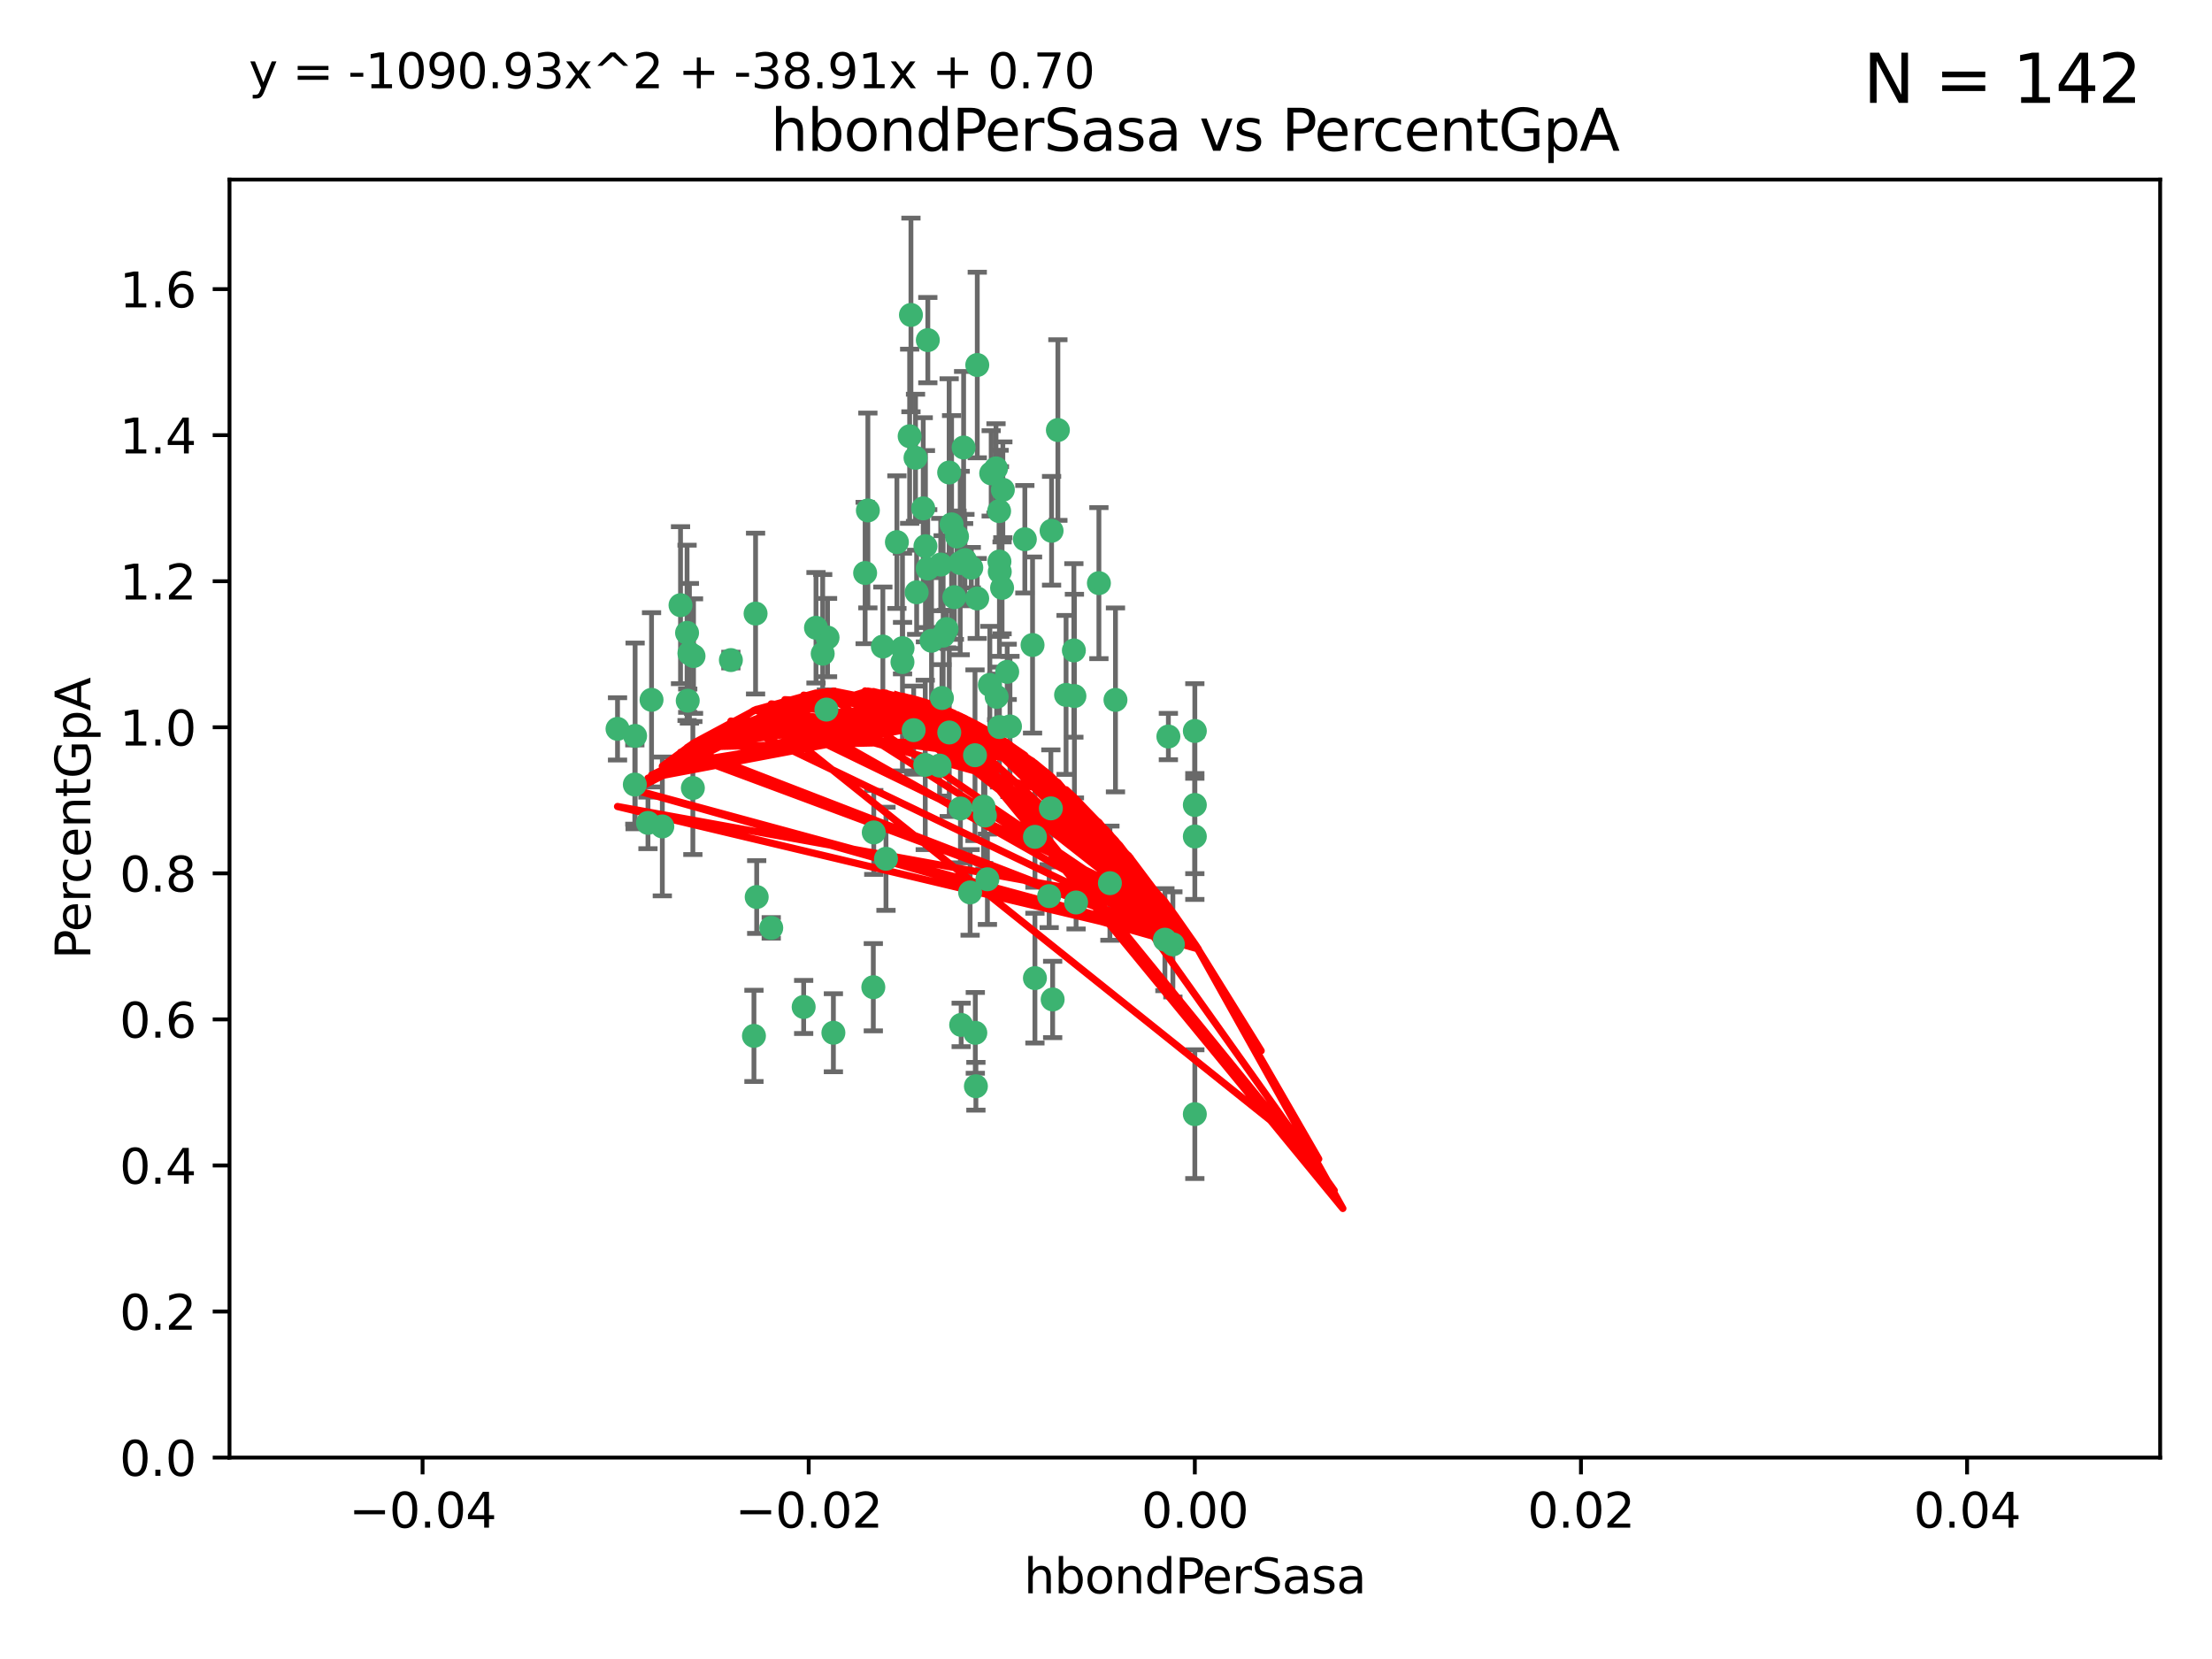 <?xml version="1.0" encoding="utf-8" standalone="no"?>
<!DOCTYPE svg PUBLIC "-//W3C//DTD SVG 1.1//EN"
  "http://www.w3.org/Graphics/SVG/1.1/DTD/svg11.dtd">
<svg xmlns:xlink="http://www.w3.org/1999/xlink" width="460.8pt" height="345.6pt" viewBox="0 0 460.8 345.6" xmlns="http://www.w3.org/2000/svg" version="1.1">
 <defs>
  <style type="text/css">*{stroke-linejoin: round; stroke-linecap: butt}</style>
 </defs>
 <g id="figure_1">
  <g id="patch_1">
   <path d="M 0 345.6 
L 460.8 345.6 
L 460.8 0 
L 0 0 
z
" style="fill: #ffffff"/>
  </g>
  <g id="axes_1">
   <g id="patch_2">
    <path d="M 47.81 303.64 
L 450 303.64 
L 450 37.411 
L 47.81 37.411 
z
" style="fill: #ffffff"/>
   </g>
   <g id="PathCollection_1">
    <defs>
     <path id="m5ad7dc8ba0" d="M 0 1.118 
C 0.297 1.118 0.581 1 0.791 0.791 
C 1 0.581 1.118 0.297 1.118 0 
C 1.118 -0.297 1 -0.581 0.791 -0.791 
C 0.581 -1 0.297 -1.118 0 -1.118 
C -0.297 -1.118 -0.581 -1 -0.791 -0.791 
C -1 -0.581 -1.118 -0.297 -1.118 0 
C -1.118 0.297 -1 0.581 -0.791 0.791 
C -0.581 1 -0.297 1.118 0 1.118 
z
" style="stroke: #3cb371"/>
    </defs>
    <g clip-path="url(#peadd99843c)">
     <use xlink:href="#m5ad7dc8ba0" x="186.841" y="112.935" style="fill: #3cb371; stroke: #3cb371"/>
     <use xlink:href="#m5ad7dc8ba0" x="197.183" y="131.048" style="fill: #3cb371; stroke: #3cb371"/>
     <use xlink:href="#m5ad7dc8ba0" x="189.497" y="90.88" style="fill: #3cb371; stroke: #3cb371"/>
     <use xlink:href="#m5ad7dc8ba0" x="206.483" y="98.611" style="fill: #3cb371; stroke: #3cb371"/>
     <use xlink:href="#m5ad7dc8ba0" x="199.362" y="111.768" style="fill: #3cb371; stroke: #3cb371"/>
     <use xlink:href="#m5ad7dc8ba0" x="203.111" y="157.33" style="fill: #3cb371; stroke: #3cb371"/>
     <use xlink:href="#m5ad7dc8ba0" x="180.222" y="119.368" style="fill: #3cb371; stroke: #3cb371"/>
     <use xlink:href="#m5ad7dc8ba0" x="208.201" y="151.457" style="fill: #3cb371; stroke: #3cb371"/>
     <use xlink:href="#m5ad7dc8ba0" x="189.767" y="65.606" style="fill: #3cb371; stroke: #3cb371"/>
     <use xlink:href="#m5ad7dc8ba0" x="180.794" y="106.338" style="fill: #3cb371; stroke: #3cb371"/>
     <use xlink:href="#m5ad7dc8ba0" x="143.619" y="136.097" style="fill: #3cb371; stroke: #3cb371"/>
     <use xlink:href="#m5ad7dc8ba0" x="196.475" y="132.416" style="fill: #3cb371; stroke: #3cb371"/>
     <use xlink:href="#m5ad7dc8ba0" x="208.27" y="119.105" style="fill: #3cb371; stroke: #3cb371"/>
     <use xlink:href="#m5ad7dc8ba0" x="169.987" y="130.776" style="fill: #3cb371; stroke: #3cb371"/>
     <use xlink:href="#m5ad7dc8ba0" x="157.399" y="127.82" style="fill: #3cb371; stroke: #3cb371"/>
     <use xlink:href="#m5ad7dc8ba0" x="208.911" y="102.028" style="fill: #3cb371; stroke: #3cb371"/>
     <use xlink:href="#m5ad7dc8ba0" x="143.266" y="145.966" style="fill: #3cb371; stroke: #3cb371"/>
     <use xlink:href="#m5ad7dc8ba0" x="197.727" y="98.431" style="fill: #3cb371; stroke: #3cb371"/>
     <use xlink:href="#m5ad7dc8ba0" x="206.204" y="142.672" style="fill: #3cb371; stroke: #3cb371"/>
     <use xlink:href="#m5ad7dc8ba0" x="193.258" y="118.446" style="fill: #3cb371; stroke: #3cb371"/>
     <use xlink:href="#m5ad7dc8ba0" x="200.74" y="93.226" style="fill: #3cb371; stroke: #3cb371"/>
     <use xlink:href="#m5ad7dc8ba0" x="137.974" y="172.163" style="fill: #3cb371; stroke: #3cb371"/>
     <use xlink:href="#m5ad7dc8ba0" x="144.336" y="164.157" style="fill: #3cb371; stroke: #3cb371"/>
     <use xlink:href="#m5ad7dc8ba0" x="172.155" y="147.818" style="fill: #3cb371; stroke: #3cb371"/>
     <use xlink:href="#m5ad7dc8ba0" x="135.728" y="145.786" style="fill: #3cb371; stroke: #3cb371"/>
     <use xlink:href="#m5ad7dc8ba0" x="197.748" y="152.588" style="fill: #3cb371; stroke: #3cb371"/>
     <use xlink:href="#m5ad7dc8ba0" x="198.808" y="124.404" style="fill: #3cb371; stroke: #3cb371"/>
     <use xlink:href="#m5ad7dc8ba0" x="188.017" y="135.021" style="fill: #3cb371; stroke: #3cb371"/>
     <use xlink:href="#m5ad7dc8ba0" x="192.745" y="159.342" style="fill: #3cb371; stroke: #3cb371"/>
     <use xlink:href="#m5ad7dc8ba0" x="210.395" y="151.333" style="fill: #3cb371; stroke: #3cb371"/>
     <use xlink:href="#m5ad7dc8ba0" x="200.032" y="117.288" style="fill: #3cb371; stroke: #3cb371"/>
     <use xlink:href="#m5ad7dc8ba0" x="152.254" y="137.505" style="fill: #3cb371; stroke: #3cb371"/>
     <use xlink:href="#m5ad7dc8ba0" x="215.099" y="134.369" style="fill: #3cb371; stroke: #3cb371"/>
     <use xlink:href="#m5ad7dc8ba0" x="198.235" y="109.235" style="fill: #3cb371; stroke: #3cb371"/>
     <use xlink:href="#m5ad7dc8ba0" x="143.128" y="131.834" style="fill: #3cb371; stroke: #3cb371"/>
     <use xlink:href="#m5ad7dc8ba0" x="141.765" y="126.071" style="fill: #3cb371; stroke: #3cb371"/>
     <use xlink:href="#m5ad7dc8ba0" x="192.326" y="105.903" style="fill: #3cb371; stroke: #3cb371"/>
     <use xlink:href="#m5ad7dc8ba0" x="190.719" y="95.371" style="fill: #3cb371; stroke: #3cb371"/>
     <use xlink:href="#m5ad7dc8ba0" x="192.786" y="113.783" style="fill: #3cb371; stroke: #3cb371"/>
     <use xlink:href="#m5ad7dc8ba0" x="204.892" y="168.041" style="fill: #3cb371; stroke: #3cb371"/>
     <use xlink:href="#m5ad7dc8ba0" x="203.584" y="76.037" style="fill: #3cb371; stroke: #3cb371"/>
     <use xlink:href="#m5ad7dc8ba0" x="195.973" y="117.606" style="fill: #3cb371; stroke: #3cb371"/>
     <use xlink:href="#m5ad7dc8ba0" x="188" y="137.924" style="fill: #3cb371; stroke: #3cb371"/>
     <use xlink:href="#m5ad7dc8ba0" x="202.337" y="118.255" style="fill: #3cb371; stroke: #3cb371"/>
     <use xlink:href="#m5ad7dc8ba0" x="208.133" y="106.473" style="fill: #3cb371; stroke: #3cb371"/>
     <use xlink:href="#m5ad7dc8ba0" x="213.494" y="112.334" style="fill: #3cb371; stroke: #3cb371"/>
     <use xlink:href="#m5ad7dc8ba0" x="196.219" y="145.408" style="fill: #3cb371; stroke: #3cb371"/>
     <use xlink:href="#m5ad7dc8ba0" x="202.092" y="185.906" style="fill: #3cb371; stroke: #3cb371"/>
     <use xlink:href="#m5ad7dc8ba0" x="190.955" y="123.385" style="fill: #3cb371; stroke: #3cb371"/>
     <use xlink:href="#m5ad7dc8ba0" x="194.053" y="133.482" style="fill: #3cb371; stroke: #3cb371"/>
     <use xlink:href="#m5ad7dc8ba0" x="203.175" y="215.161" style="fill: #3cb371; stroke: #3cb371"/>
     <use xlink:href="#m5ad7dc8ba0" x="209.818" y="139.959" style="fill: #3cb371; stroke: #3cb371"/>
     <use xlink:href="#m5ad7dc8ba0" x="201.01" y="116.673" style="fill: #3cb371; stroke: #3cb371"/>
     <use xlink:href="#m5ad7dc8ba0" x="134.984" y="171.42" style="fill: #3cb371; stroke: #3cb371"/>
     <use xlink:href="#m5ad7dc8ba0" x="193.283" y="70.852" style="fill: #3cb371; stroke: #3cb371"/>
     <use xlink:href="#m5ad7dc8ba0" x="208.202" y="116.973" style="fill: #3cb371; stroke: #3cb371"/>
     <use xlink:href="#m5ad7dc8ba0" x="207.487" y="97.572" style="fill: #3cb371; stroke: #3cb371"/>
     <use xlink:href="#m5ad7dc8ba0" x="203.569" y="124.669" style="fill: #3cb371; stroke: #3cb371"/>
     <use xlink:href="#m5ad7dc8ba0" x="207.62" y="145.171" style="fill: #3cb371; stroke: #3cb371"/>
     <use xlink:href="#m5ad7dc8ba0" x="200.074" y="168.419" style="fill: #3cb371; stroke: #3cb371"/>
     <use xlink:href="#m5ad7dc8ba0" x="200.229" y="213.505" style="fill: #3cb371; stroke: #3cb371"/>
     <use xlink:href="#m5ad7dc8ba0" x="173.611" y="215.139" style="fill: #3cb371; stroke: #3cb371"/>
     <use xlink:href="#m5ad7dc8ba0" x="171.383" y="136.178" style="fill: #3cb371; stroke: #3cb371"/>
     <use xlink:href="#m5ad7dc8ba0" x="157.061" y="215.793" style="fill: #3cb371; stroke: #3cb371"/>
     <use xlink:href="#m5ad7dc8ba0" x="132.306" y="153.303" style="fill: #3cb371; stroke: #3cb371"/>
     <use xlink:href="#m5ad7dc8ba0" x="172.394" y="132.82" style="fill: #3cb371; stroke: #3cb371"/>
     <use xlink:href="#m5ad7dc8ba0" x="195.734" y="159.488" style="fill: #3cb371; stroke: #3cb371"/>
     <use xlink:href="#m5ad7dc8ba0" x="183.917" y="134.689" style="fill: #3cb371; stroke: #3cb371"/>
     <use xlink:href="#m5ad7dc8ba0" x="220.377" y="89.586" style="fill: #3cb371; stroke: #3cb371"/>
     <use xlink:href="#m5ad7dc8ba0" x="184.566" y="178.897" style="fill: #3cb371; stroke: #3cb371"/>
     <use xlink:href="#m5ad7dc8ba0" x="132.246" y="163.438" style="fill: #3cb371; stroke: #3cb371"/>
     <use xlink:href="#m5ad7dc8ba0" x="243.393" y="153.432" style="fill: #3cb371; stroke: #3cb371"/>
     <use xlink:href="#m5ad7dc8ba0" x="128.642" y="151.836" style="fill: #3cb371; stroke: #3cb371"/>
     <use xlink:href="#m5ad7dc8ba0" x="248.905" y="152.276" style="fill: #3cb371; stroke: #3cb371"/>
     <use xlink:href="#m5ad7dc8ba0" x="160.664" y="193.29" style="fill: #3cb371; stroke: #3cb371"/>
     <use xlink:href="#m5ad7dc8ba0" x="205.696" y="183.167" style="fill: #3cb371; stroke: #3cb371"/>
     <use xlink:href="#m5ad7dc8ba0" x="219.287" y="208.206" style="fill: #3cb371; stroke: #3cb371"/>
     <use xlink:href="#m5ad7dc8ba0" x="219.062" y="110.571" style="fill: #3cb371; stroke: #3cb371"/>
     <use xlink:href="#m5ad7dc8ba0" x="215.594" y="203.759" style="fill: #3cb371; stroke: #3cb371"/>
     <use xlink:href="#m5ad7dc8ba0" x="228.922" y="121.476" style="fill: #3cb371; stroke: #3cb371"/>
     <use xlink:href="#m5ad7dc8ba0" x="157.634" y="186.867" style="fill: #3cb371; stroke: #3cb371"/>
     <use xlink:href="#m5ad7dc8ba0" x="144.473" y="136.674" style="fill: #3cb371; stroke: #3cb371"/>
     <use xlink:href="#m5ad7dc8ba0" x="190.332" y="152.103" style="fill: #3cb371; stroke: #3cb371"/>
     <use xlink:href="#m5ad7dc8ba0" x="205.177" y="169.899" style="fill: #3cb371; stroke: #3cb371"/>
     <use xlink:href="#m5ad7dc8ba0" x="215.6" y="174.332" style="fill: #3cb371; stroke: #3cb371"/>
     <use xlink:href="#m5ad7dc8ba0" x="167.418" y="209.769" style="fill: #3cb371; stroke: #3cb371"/>
     <use xlink:href="#m5ad7dc8ba0" x="203.298" y="226.286" style="fill: #3cb371; stroke: #3cb371"/>
     <use xlink:href="#m5ad7dc8ba0" x="181.928" y="205.654" style="fill: #3cb371; stroke: #3cb371"/>
     <use xlink:href="#m5ad7dc8ba0" x="218.914" y="168.396" style="fill: #3cb371; stroke: #3cb371"/>
     <use xlink:href="#m5ad7dc8ba0" x="242.67" y="195.754" style="fill: #3cb371; stroke: #3cb371"/>
     <use xlink:href="#m5ad7dc8ba0" x="244.332" y="196.734" style="fill: #3cb371; stroke: #3cb371"/>
     <use xlink:href="#m5ad7dc8ba0" x="224.167" y="188.002" style="fill: #3cb371; stroke: #3cb371"/>
     <use xlink:href="#m5ad7dc8ba0" x="232.374" y="145.801" style="fill: #3cb371; stroke: #3cb371"/>
     <use xlink:href="#m5ad7dc8ba0" x="248.905" y="232.101" style="fill: #3cb371; stroke: #3cb371"/>
     <use xlink:href="#m5ad7dc8ba0" x="182.02" y="173.41" style="fill: #3cb371; stroke: #3cb371"/>
     <use xlink:href="#m5ad7dc8ba0" x="218.559" y="186.679" style="fill: #3cb371; stroke: #3cb371"/>
     <use xlink:href="#m5ad7dc8ba0" x="223.707" y="135.495" style="fill: #3cb371; stroke: #3cb371"/>
     <use xlink:href="#m5ad7dc8ba0" x="248.905" y="167.688" style="fill: #3cb371; stroke: #3cb371"/>
     <use xlink:href="#m5ad7dc8ba0" x="208.75" y="122.465" style="fill: #3cb371; stroke: #3cb371"/>
     <use xlink:href="#m5ad7dc8ba0" x="222.083" y="144.762" style="fill: #3cb371; stroke: #3cb371"/>
     <use xlink:href="#m5ad7dc8ba0" x="223.82" y="145.004" style="fill: #3cb371; stroke: #3cb371"/>
     <use xlink:href="#m5ad7dc8ba0" x="231.214" y="183.98" style="fill: #3cb371; stroke: #3cb371"/>
     <use xlink:href="#m5ad7dc8ba0" x="248.905" y="174.257" style="fill: #3cb371; stroke: #3cb371"/>
    </g>
   </g>
   <g id="matplotlib.axis_1">
    <g id="xtick_1">
     <g id="line2d_1">
      <defs>
       <path id="m34424e9864" d="M 0 0 
L 0 3.5 
" style="stroke: #000000; stroke-width: 0.8"/>
      </defs>
      <g>
       <use xlink:href="#m34424e9864" x="88.029" y="303.64" style="stroke: #000000; stroke-width: 0.8"/>
      </g>
     </g>
     <g id="text_1">
      <!-- −0.04 -->
      <g transform="translate(72.706 318.238)scale(0.1 -0.1)">
       <defs>
        <path id="DejaVuSans-2212" d="M 678 2272 
L 4684 2272 
L 4684 1741 
L 678 1741 
L 678 2272 
z
" transform="scale(0.016)"/>
        <path id="DejaVuSans-30" d="M 2034 4250 
Q 1547 4250 1301 3770 
Q 1056 3291 1056 2328 
Q 1056 1369 1301 889 
Q 1547 409 2034 409 
Q 2525 409 2770 889 
Q 3016 1369 3016 2328 
Q 3016 3291 2770 3770 
Q 2525 4250 2034 4250 
z
M 2034 4750 
Q 2819 4750 3233 4129 
Q 3647 3509 3647 2328 
Q 3647 1150 3233 529 
Q 2819 -91 2034 -91 
Q 1250 -91 836 529 
Q 422 1150 422 2328 
Q 422 3509 836 4129 
Q 1250 4750 2034 4750 
z
" transform="scale(0.016)"/>
        <path id="DejaVuSans-2e" d="M 684 794 
L 1344 794 
L 1344 0 
L 684 0 
L 684 794 
z
" transform="scale(0.016)"/>
        <path id="DejaVuSans-34" d="M 2419 4116 
L 825 1625 
L 2419 1625 
L 2419 4116 
z
M 2253 4666 
L 3047 4666 
L 3047 1625 
L 3713 1625 
L 3713 1100 
L 3047 1100 
L 3047 0 
L 2419 0 
L 2419 1100 
L 313 1100 
L 313 1709 
L 2253 4666 
z
" transform="scale(0.016)"/>
       </defs>
       <use xlink:href="#DejaVuSans-2212"/>
       <use xlink:href="#DejaVuSans-30" x="83.789"/>
       <use xlink:href="#DejaVuSans-2e" x="147.412"/>
       <use xlink:href="#DejaVuSans-30" x="179.199"/>
       <use xlink:href="#DejaVuSans-34" x="242.822"/>
      </g>
     </g>
    </g>
    <g id="xtick_2">
     <g id="line2d_2">
      <g>
       <use xlink:href="#m34424e9864" x="168.467" y="303.64" style="stroke: #000000; stroke-width: 0.8"/>
      </g>
     </g>
     <g id="text_2">
      <!-- −0.02 -->
      <g transform="translate(153.144 318.238)scale(0.1 -0.1)">
       <defs>
        <path id="DejaVuSans-32" d="M 1228 531 
L 3431 531 
L 3431 0 
L 469 0 
L 469 531 
Q 828 903 1448 1529 
Q 2069 2156 2228 2338 
Q 2531 2678 2651 2914 
Q 2772 3150 2772 3378 
Q 2772 3750 2511 3984 
Q 2250 4219 1831 4219 
Q 1534 4219 1204 4116 
Q 875 4013 500 3803 
L 500 4441 
Q 881 4594 1212 4672 
Q 1544 4750 1819 4750 
Q 2544 4750 2975 4387 
Q 3406 4025 3406 3419 
Q 3406 3131 3298 2873 
Q 3191 2616 2906 2266 
Q 2828 2175 2409 1742 
Q 1991 1309 1228 531 
z
" transform="scale(0.016)"/>
       </defs>
       <use xlink:href="#DejaVuSans-2212"/>
       <use xlink:href="#DejaVuSans-30" x="83.789"/>
       <use xlink:href="#DejaVuSans-2e" x="147.412"/>
       <use xlink:href="#DejaVuSans-30" x="179.199"/>
       <use xlink:href="#DejaVuSans-32" x="242.822"/>
      </g>
     </g>
    </g>
    <g id="xtick_3">
     <g id="line2d_3">
      <g>
       <use xlink:href="#m34424e9864" x="248.905" y="303.64" style="stroke: #000000; stroke-width: 0.8"/>
      </g>
     </g>
     <g id="text_3">
      <!-- 0.00 -->
      <g transform="translate(237.772 318.238)scale(0.1 -0.1)">
       <use xlink:href="#DejaVuSans-30"/>
       <use xlink:href="#DejaVuSans-2e" x="63.623"/>
       <use xlink:href="#DejaVuSans-30" x="95.41"/>
       <use xlink:href="#DejaVuSans-30" x="159.033"/>
      </g>
     </g>
    </g>
    <g id="xtick_4">
     <g id="line2d_4">
      <g>
       <use xlink:href="#m34424e9864" x="329.343" y="303.64" style="stroke: #000000; stroke-width: 0.8"/>
      </g>
     </g>
     <g id="text_4">
      <!-- 0.02 -->
      <g transform="translate(318.21 318.238)scale(0.1 -0.1)">
       <use xlink:href="#DejaVuSans-30"/>
       <use xlink:href="#DejaVuSans-2e" x="63.623"/>
       <use xlink:href="#DejaVuSans-30" x="95.41"/>
       <use xlink:href="#DejaVuSans-32" x="159.033"/>
      </g>
     </g>
    </g>
    <g id="xtick_5">
     <g id="line2d_5">
      <g>
       <use xlink:href="#m34424e9864" x="409.781" y="303.64" style="stroke: #000000; stroke-width: 0.8"/>
      </g>
     </g>
     <g id="text_5">
      <!-- 0.04 -->
      <g transform="translate(398.648 318.238)scale(0.1 -0.1)">
       <use xlink:href="#DejaVuSans-30"/>
       <use xlink:href="#DejaVuSans-2e" x="63.623"/>
       <use xlink:href="#DejaVuSans-30" x="95.41"/>
       <use xlink:href="#DejaVuSans-34" x="159.033"/>
      </g>
     </g>
    </g>
    <g id="text_6">
     <!-- hbondPerSasa -->
     <g transform="translate(213.287 331.917)scale(0.1 -0.1)">
      <defs>
       <path id="DejaVuSans-68" d="M 3513 2113 
L 3513 0 
L 2938 0 
L 2938 2094 
Q 2938 2591 2744 2837 
Q 2550 3084 2163 3084 
Q 1697 3084 1428 2787 
Q 1159 2491 1159 1978 
L 1159 0 
L 581 0 
L 581 4863 
L 1159 4863 
L 1159 2956 
Q 1366 3272 1645 3428 
Q 1925 3584 2291 3584 
Q 2894 3584 3203 3211 
Q 3513 2838 3513 2113 
z
" transform="scale(0.016)"/>
       <path id="DejaVuSans-62" d="M 3116 1747 
Q 3116 2381 2855 2742 
Q 2594 3103 2138 3103 
Q 1681 3103 1420 2742 
Q 1159 2381 1159 1747 
Q 1159 1113 1420 752 
Q 1681 391 2138 391 
Q 2594 391 2855 752 
Q 3116 1113 3116 1747 
z
M 1159 2969 
Q 1341 3281 1617 3432 
Q 1894 3584 2278 3584 
Q 2916 3584 3314 3078 
Q 3713 2572 3713 1747 
Q 3713 922 3314 415 
Q 2916 -91 2278 -91 
Q 1894 -91 1617 61 
Q 1341 213 1159 525 
L 1159 0 
L 581 0 
L 581 4863 
L 1159 4863 
L 1159 2969 
z
" transform="scale(0.016)"/>
       <path id="DejaVuSans-6f" d="M 1959 3097 
Q 1497 3097 1228 2736 
Q 959 2375 959 1747 
Q 959 1119 1226 758 
Q 1494 397 1959 397 
Q 2419 397 2687 759 
Q 2956 1122 2956 1747 
Q 2956 2369 2687 2733 
Q 2419 3097 1959 3097 
z
M 1959 3584 
Q 2709 3584 3137 3096 
Q 3566 2609 3566 1747 
Q 3566 888 3137 398 
Q 2709 -91 1959 -91 
Q 1206 -91 779 398 
Q 353 888 353 1747 
Q 353 2609 779 3096 
Q 1206 3584 1959 3584 
z
" transform="scale(0.016)"/>
       <path id="DejaVuSans-6e" d="M 3513 2113 
L 3513 0 
L 2938 0 
L 2938 2094 
Q 2938 2591 2744 2837 
Q 2550 3084 2163 3084 
Q 1697 3084 1428 2787 
Q 1159 2491 1159 1978 
L 1159 0 
L 581 0 
L 581 3500 
L 1159 3500 
L 1159 2956 
Q 1366 3272 1645 3428 
Q 1925 3584 2291 3584 
Q 2894 3584 3203 3211 
Q 3513 2838 3513 2113 
z
" transform="scale(0.016)"/>
       <path id="DejaVuSans-64" d="M 2906 2969 
L 2906 4863 
L 3481 4863 
L 3481 0 
L 2906 0 
L 2906 525 
Q 2725 213 2448 61 
Q 2172 -91 1784 -91 
Q 1150 -91 751 415 
Q 353 922 353 1747 
Q 353 2572 751 3078 
Q 1150 3584 1784 3584 
Q 2172 3584 2448 3432 
Q 2725 3281 2906 2969 
z
M 947 1747 
Q 947 1113 1208 752 
Q 1469 391 1925 391 
Q 2381 391 2643 752 
Q 2906 1113 2906 1747 
Q 2906 2381 2643 2742 
Q 2381 3103 1925 3103 
Q 1469 3103 1208 2742 
Q 947 2381 947 1747 
z
" transform="scale(0.016)"/>
       <path id="DejaVuSans-50" d="M 1259 4147 
L 1259 2394 
L 2053 2394 
Q 2494 2394 2734 2622 
Q 2975 2850 2975 3272 
Q 2975 3691 2734 3919 
Q 2494 4147 2053 4147 
L 1259 4147 
z
M 628 4666 
L 2053 4666 
Q 2838 4666 3239 4311 
Q 3641 3956 3641 3272 
Q 3641 2581 3239 2228 
Q 2838 1875 2053 1875 
L 1259 1875 
L 1259 0 
L 628 0 
L 628 4666 
z
" transform="scale(0.016)"/>
       <path id="DejaVuSans-65" d="M 3597 1894 
L 3597 1613 
L 953 1613 
Q 991 1019 1311 708 
Q 1631 397 2203 397 
Q 2534 397 2845 478 
Q 3156 559 3463 722 
L 3463 178 
Q 3153 47 2828 -22 
Q 2503 -91 2169 -91 
Q 1331 -91 842 396 
Q 353 884 353 1716 
Q 353 2575 817 3079 
Q 1281 3584 2069 3584 
Q 2775 3584 3186 3129 
Q 3597 2675 3597 1894 
z
M 3022 2063 
Q 3016 2534 2758 2815 
Q 2500 3097 2075 3097 
Q 1594 3097 1305 2825 
Q 1016 2553 972 2059 
L 3022 2063 
z
" transform="scale(0.016)"/>
       <path id="DejaVuSans-72" d="M 2631 2963 
Q 2534 3019 2420 3045 
Q 2306 3072 2169 3072 
Q 1681 3072 1420 2755 
Q 1159 2438 1159 1844 
L 1159 0 
L 581 0 
L 581 3500 
L 1159 3500 
L 1159 2956 
Q 1341 3275 1631 3429 
Q 1922 3584 2338 3584 
Q 2397 3584 2469 3576 
Q 2541 3569 2628 3553 
L 2631 2963 
z
" transform="scale(0.016)"/>
       <path id="DejaVuSans-53" d="M 3425 4513 
L 3425 3897 
Q 3066 4069 2747 4153 
Q 2428 4238 2131 4238 
Q 1616 4238 1336 4038 
Q 1056 3838 1056 3469 
Q 1056 3159 1242 3001 
Q 1428 2844 1947 2747 
L 2328 2669 
Q 3034 2534 3370 2195 
Q 3706 1856 3706 1288 
Q 3706 609 3251 259 
Q 2797 -91 1919 -91 
Q 1588 -91 1214 -16 
Q 841 59 441 206 
L 441 856 
Q 825 641 1194 531 
Q 1563 422 1919 422 
Q 2459 422 2753 634 
Q 3047 847 3047 1241 
Q 3047 1584 2836 1778 
Q 2625 1972 2144 2069 
L 1759 2144 
Q 1053 2284 737 2584 
Q 422 2884 422 3419 
Q 422 4038 858 4394 
Q 1294 4750 2059 4750 
Q 2388 4750 2728 4690 
Q 3069 4631 3425 4513 
z
" transform="scale(0.016)"/>
       <path id="DejaVuSans-61" d="M 2194 1759 
Q 1497 1759 1228 1600 
Q 959 1441 959 1056 
Q 959 750 1161 570 
Q 1363 391 1709 391 
Q 2188 391 2477 730 
Q 2766 1069 2766 1631 
L 2766 1759 
L 2194 1759 
z
M 3341 1997 
L 3341 0 
L 2766 0 
L 2766 531 
Q 2569 213 2275 61 
Q 1981 -91 1556 -91 
Q 1019 -91 701 211 
Q 384 513 384 1019 
Q 384 1609 779 1909 
Q 1175 2209 1959 2209 
L 2766 2209 
L 2766 2266 
Q 2766 2663 2505 2880 
Q 2244 3097 1772 3097 
Q 1472 3097 1187 3025 
Q 903 2953 641 2809 
L 641 3341 
Q 956 3463 1253 3523 
Q 1550 3584 1831 3584 
Q 2591 3584 2966 3190 
Q 3341 2797 3341 1997 
z
" transform="scale(0.016)"/>
       <path id="DejaVuSans-73" d="M 2834 3397 
L 2834 2853 
Q 2591 2978 2328 3040 
Q 2066 3103 1784 3103 
Q 1356 3103 1142 2972 
Q 928 2841 928 2578 
Q 928 2378 1081 2264 
Q 1234 2150 1697 2047 
L 1894 2003 
Q 2506 1872 2764 1633 
Q 3022 1394 3022 966 
Q 3022 478 2636 193 
Q 2250 -91 1575 -91 
Q 1294 -91 989 -36 
Q 684 19 347 128 
L 347 722 
Q 666 556 975 473 
Q 1284 391 1588 391 
Q 1994 391 2212 530 
Q 2431 669 2431 922 
Q 2431 1156 2273 1281 
Q 2116 1406 1581 1522 
L 1381 1569 
Q 847 1681 609 1914 
Q 372 2147 372 2553 
Q 372 3047 722 3315 
Q 1072 3584 1716 3584 
Q 2034 3584 2315 3537 
Q 2597 3491 2834 3397 
z
" transform="scale(0.016)"/>
      </defs>
      <use xlink:href="#DejaVuSans-68"/>
      <use xlink:href="#DejaVuSans-62" x="63.379"/>
      <use xlink:href="#DejaVuSans-6f" x="126.855"/>
      <use xlink:href="#DejaVuSans-6e" x="188.037"/>
      <use xlink:href="#DejaVuSans-64" x="251.416"/>
      <use xlink:href="#DejaVuSans-50" x="314.893"/>
      <use xlink:href="#DejaVuSans-65" x="371.57"/>
      <use xlink:href="#DejaVuSans-72" x="433.094"/>
      <use xlink:href="#DejaVuSans-53" x="474.207"/>
      <use xlink:href="#DejaVuSans-61" x="537.684"/>
      <use xlink:href="#DejaVuSans-73" x="598.963"/>
      <use xlink:href="#DejaVuSans-61" x="651.062"/>
     </g>
    </g>
   </g>
   <g id="matplotlib.axis_2">
    <g id="ytick_1">
     <g id="line2d_6">
      <defs>
       <path id="me046111d8c" d="M 0 0 
L -3.5 0 
" style="stroke: #000000; stroke-width: 0.8"/>
      </defs>
      <g>
       <use xlink:href="#me046111d8c" x="47.81" y="303.64" style="stroke: #000000; stroke-width: 0.8"/>
      </g>
     </g>
     <g id="text_7">
      <!-- 0.0 -->
      <g transform="translate(24.907 307.439)scale(0.1 -0.1)">
       <use xlink:href="#DejaVuSans-30"/>
       <use xlink:href="#DejaVuSans-2e" x="63.623"/>
       <use xlink:href="#DejaVuSans-30" x="95.41"/>
      </g>
     </g>
    </g>
    <g id="ytick_2">
     <g id="line2d_7">
      <g>
       <use xlink:href="#me046111d8c" x="47.81" y="273.214" style="stroke: #000000; stroke-width: 0.8"/>
      </g>
     </g>
     <g id="text_8">
      <!-- 0.2 -->
      <g transform="translate(24.907 277.013)scale(0.1 -0.1)">
       <use xlink:href="#DejaVuSans-30"/>
       <use xlink:href="#DejaVuSans-2e" x="63.623"/>
       <use xlink:href="#DejaVuSans-32" x="95.41"/>
      </g>
     </g>
    </g>
    <g id="ytick_3">
     <g id="line2d_8">
      <g>
       <use xlink:href="#me046111d8c" x="47.81" y="242.788" style="stroke: #000000; stroke-width: 0.8"/>
      </g>
     </g>
     <g id="text_9">
      <!-- 0.4 -->
      <g transform="translate(24.907 246.587)scale(0.1 -0.1)">
       <use xlink:href="#DejaVuSans-30"/>
       <use xlink:href="#DejaVuSans-2e" x="63.623"/>
       <use xlink:href="#DejaVuSans-34" x="95.41"/>
      </g>
     </g>
    </g>
    <g id="ytick_4">
     <g id="line2d_9">
      <g>
       <use xlink:href="#me046111d8c" x="47.81" y="212.362" style="stroke: #000000; stroke-width: 0.8"/>
      </g>
     </g>
     <g id="text_10">
      <!-- 0.6 -->
      <g transform="translate(24.907 216.161)scale(0.1 -0.1)">
       <defs>
        <path id="DejaVuSans-36" d="M 2113 2584 
Q 1688 2584 1439 2293 
Q 1191 2003 1191 1497 
Q 1191 994 1439 701 
Q 1688 409 2113 409 
Q 2538 409 2786 701 
Q 3034 994 3034 1497 
Q 3034 2003 2786 2293 
Q 2538 2584 2113 2584 
z
M 3366 4563 
L 3366 3988 
Q 3128 4100 2886 4159 
Q 2644 4219 2406 4219 
Q 1781 4219 1451 3797 
Q 1122 3375 1075 2522 
Q 1259 2794 1537 2939 
Q 1816 3084 2150 3084 
Q 2853 3084 3261 2657 
Q 3669 2231 3669 1497 
Q 3669 778 3244 343 
Q 2819 -91 2113 -91 
Q 1303 -91 875 529 
Q 447 1150 447 2328 
Q 447 3434 972 4092 
Q 1497 4750 2381 4750 
Q 2619 4750 2861 4703 
Q 3103 4656 3366 4563 
z
" transform="scale(0.016)"/>
       </defs>
       <use xlink:href="#DejaVuSans-30"/>
       <use xlink:href="#DejaVuSans-2e" x="63.623"/>
       <use xlink:href="#DejaVuSans-36" x="95.41"/>
      </g>
     </g>
    </g>
    <g id="ytick_5">
     <g id="line2d_10">
      <g>
       <use xlink:href="#me046111d8c" x="47.81" y="181.935" style="stroke: #000000; stroke-width: 0.8"/>
      </g>
     </g>
     <g id="text_11">
      <!-- 0.8 -->
      <g transform="translate(24.907 185.735)scale(0.1 -0.1)">
       <defs>
        <path id="DejaVuSans-38" d="M 2034 2216 
Q 1584 2216 1326 1975 
Q 1069 1734 1069 1313 
Q 1069 891 1326 650 
Q 1584 409 2034 409 
Q 2484 409 2743 651 
Q 3003 894 3003 1313 
Q 3003 1734 2745 1975 
Q 2488 2216 2034 2216 
z
M 1403 2484 
Q 997 2584 770 2862 
Q 544 3141 544 3541 
Q 544 4100 942 4425 
Q 1341 4750 2034 4750 
Q 2731 4750 3128 4425 
Q 3525 4100 3525 3541 
Q 3525 3141 3298 2862 
Q 3072 2584 2669 2484 
Q 3125 2378 3379 2068 
Q 3634 1759 3634 1313 
Q 3634 634 3220 271 
Q 2806 -91 2034 -91 
Q 1263 -91 848 271 
Q 434 634 434 1313 
Q 434 1759 690 2068 
Q 947 2378 1403 2484 
z
M 1172 3481 
Q 1172 3119 1398 2916 
Q 1625 2713 2034 2713 
Q 2441 2713 2670 2916 
Q 2900 3119 2900 3481 
Q 2900 3844 2670 4047 
Q 2441 4250 2034 4250 
Q 1625 4250 1398 4047 
Q 1172 3844 1172 3481 
z
" transform="scale(0.016)"/>
       </defs>
       <use xlink:href="#DejaVuSans-30"/>
       <use xlink:href="#DejaVuSans-2e" x="63.623"/>
       <use xlink:href="#DejaVuSans-38" x="95.41"/>
      </g>
     </g>
    </g>
    <g id="ytick_6">
     <g id="line2d_11">
      <g>
       <use xlink:href="#me046111d8c" x="47.81" y="151.509" style="stroke: #000000; stroke-width: 0.8"/>
      </g>
     </g>
     <g id="text_12">
      <!-- 1.0 -->
      <g transform="translate(24.907 155.308)scale(0.1 -0.1)">
       <defs>
        <path id="DejaVuSans-31" d="M 794 531 
L 1825 531 
L 1825 4091 
L 703 3866 
L 703 4441 
L 1819 4666 
L 2450 4666 
L 2450 531 
L 3481 531 
L 3481 0 
L 794 0 
L 794 531 
z
" transform="scale(0.016)"/>
       </defs>
       <use xlink:href="#DejaVuSans-31"/>
       <use xlink:href="#DejaVuSans-2e" x="63.623"/>
       <use xlink:href="#DejaVuSans-30" x="95.41"/>
      </g>
     </g>
    </g>
    <g id="ytick_7">
     <g id="line2d_12">
      <g>
       <use xlink:href="#me046111d8c" x="47.81" y="121.083" style="stroke: #000000; stroke-width: 0.8"/>
      </g>
     </g>
     <g id="text_13">
      <!-- 1.2 -->
      <g transform="translate(24.907 124.882)scale(0.1 -0.1)">
       <use xlink:href="#DejaVuSans-31"/>
       <use xlink:href="#DejaVuSans-2e" x="63.623"/>
       <use xlink:href="#DejaVuSans-32" x="95.41"/>
      </g>
     </g>
    </g>
    <g id="ytick_8">
     <g id="line2d_13">
      <g>
       <use xlink:href="#me046111d8c" x="47.81" y="90.657" style="stroke: #000000; stroke-width: 0.8"/>
      </g>
     </g>
     <g id="text_14">
      <!-- 1.4 -->
      <g transform="translate(24.907 94.456)scale(0.1 -0.1)">
       <use xlink:href="#DejaVuSans-31"/>
       <use xlink:href="#DejaVuSans-2e" x="63.623"/>
       <use xlink:href="#DejaVuSans-34" x="95.41"/>
      </g>
     </g>
    </g>
    <g id="ytick_9">
     <g id="line2d_14">
      <g>
       <use xlink:href="#me046111d8c" x="47.81" y="60.231" style="stroke: #000000; stroke-width: 0.8"/>
      </g>
     </g>
     <g id="text_15">
      <!-- 1.6 -->
      <g transform="translate(24.907 64.03)scale(0.1 -0.1)">
       <use xlink:href="#DejaVuSans-31"/>
       <use xlink:href="#DejaVuSans-2e" x="63.623"/>
       <use xlink:href="#DejaVuSans-36" x="95.41"/>
      </g>
     </g>
    </g>
    <g id="text_16">
     <!-- PercentGpA -->
     <g transform="translate(18.827 199.802)rotate(-90)scale(0.1 -0.1)">
      <defs>
       <path id="DejaVuSans-63" d="M 3122 3366 
L 3122 2828 
Q 2878 2963 2633 3030 
Q 2388 3097 2138 3097 
Q 1578 3097 1268 2742 
Q 959 2388 959 1747 
Q 959 1106 1268 751 
Q 1578 397 2138 397 
Q 2388 397 2633 464 
Q 2878 531 3122 666 
L 3122 134 
Q 2881 22 2623 -34 
Q 2366 -91 2075 -91 
Q 1284 -91 818 406 
Q 353 903 353 1747 
Q 353 2603 823 3093 
Q 1294 3584 2113 3584 
Q 2378 3584 2631 3529 
Q 2884 3475 3122 3366 
z
" transform="scale(0.016)"/>
       <path id="DejaVuSans-74" d="M 1172 4494 
L 1172 3500 
L 2356 3500 
L 2356 3053 
L 1172 3053 
L 1172 1153 
Q 1172 725 1289 603 
Q 1406 481 1766 481 
L 2356 481 
L 2356 0 
L 1766 0 
Q 1100 0 847 248 
Q 594 497 594 1153 
L 594 3053 
L 172 3053 
L 172 3500 
L 594 3500 
L 594 4494 
L 1172 4494 
z
" transform="scale(0.016)"/>
       <path id="DejaVuSans-47" d="M 3809 666 
L 3809 1919 
L 2778 1919 
L 2778 2438 
L 4434 2438 
L 4434 434 
Q 4069 175 3628 42 
Q 3188 -91 2688 -91 
Q 1594 -91 976 548 
Q 359 1188 359 2328 
Q 359 3472 976 4111 
Q 1594 4750 2688 4750 
Q 3144 4750 3555 4637 
Q 3966 4525 4313 4306 
L 4313 3634 
Q 3963 3931 3569 4081 
Q 3175 4231 2741 4231 
Q 1884 4231 1454 3753 
Q 1025 3275 1025 2328 
Q 1025 1384 1454 906 
Q 1884 428 2741 428 
Q 3075 428 3337 486 
Q 3600 544 3809 666 
z
" transform="scale(0.016)"/>
       <path id="DejaVuSans-70" d="M 1159 525 
L 1159 -1331 
L 581 -1331 
L 581 3500 
L 1159 3500 
L 1159 2969 
Q 1341 3281 1617 3432 
Q 1894 3584 2278 3584 
Q 2916 3584 3314 3078 
Q 3713 2572 3713 1747 
Q 3713 922 3314 415 
Q 2916 -91 2278 -91 
Q 1894 -91 1617 61 
Q 1341 213 1159 525 
z
M 3116 1747 
Q 3116 2381 2855 2742 
Q 2594 3103 2138 3103 
Q 1681 3103 1420 2742 
Q 1159 2381 1159 1747 
Q 1159 1113 1420 752 
Q 1681 391 2138 391 
Q 2594 391 2855 752 
Q 3116 1113 3116 1747 
z
" transform="scale(0.016)"/>
       <path id="DejaVuSans-41" d="M 2188 4044 
L 1331 1722 
L 3047 1722 
L 2188 4044 
z
M 1831 4666 
L 2547 4666 
L 4325 0 
L 3669 0 
L 3244 1197 
L 1141 1197 
L 716 0 
L 50 0 
L 1831 4666 
z
" transform="scale(0.016)"/>
      </defs>
      <use xlink:href="#DejaVuSans-50"/>
      <use xlink:href="#DejaVuSans-65" x="56.678"/>
      <use xlink:href="#DejaVuSans-72" x="118.201"/>
      <use xlink:href="#DejaVuSans-63" x="157.064"/>
      <use xlink:href="#DejaVuSans-65" x="212.045"/>
      <use xlink:href="#DejaVuSans-6e" x="273.568"/>
      <use xlink:href="#DejaVuSans-74" x="336.947"/>
      <use xlink:href="#DejaVuSans-47" x="376.156"/>
      <use xlink:href="#DejaVuSans-70" x="453.646"/>
      <use xlink:href="#DejaVuSans-41" x="517.123"/>
     </g>
    </g>
   </g>
   <g id="LineCollection_1">
    <path d="M 186.841 126.742 
L 186.841 99.128 
" clip-path="url(#peadd99843c)" style="fill: none; stroke: #696969"/>
    <path d="M 197.183 134.958 
L 197.183 127.138 
" clip-path="url(#peadd99843c)" style="fill: none; stroke: #696969"/>
    <path d="M 189.497 109.021 
L 189.497 72.739 
" clip-path="url(#peadd99843c)" style="fill: none; stroke: #696969"/>
    <path d="M 206.483 107.5 
L 206.483 89.723 
" clip-path="url(#peadd99843c)" style="fill: none; stroke: #696969"/>
    <path d="M 199.362 117.091 
L 199.362 106.444 
" clip-path="url(#peadd99843c)" style="fill: none; stroke: #696969"/>
    <path d="M 203.111 175.107 
L 203.111 139.552 
" clip-path="url(#peadd99843c)" style="fill: none; stroke: #696969"/>
    <path d="M 180.222 134.091 
L 180.222 104.645 
" clip-path="url(#peadd99843c)" style="fill: none; stroke: #696969"/>
    <path d="M 208.201 163.945 
L 208.201 138.968 
" clip-path="url(#peadd99843c)" style="fill: none; stroke: #696969"/>
    <path d="M 189.767 85.777 
L 189.767 45.434 
" clip-path="url(#peadd99843c)" style="fill: none; stroke: #696969"/>
    <path d="M 180.794 126.63 
L 180.794 86.046 
" clip-path="url(#peadd99843c)" style="fill: none; stroke: #696969"/>
    <path d="M 143.619 150.645 
L 143.619 121.55 
" clip-path="url(#peadd99843c)" style="fill: none; stroke: #696969"/>
    <path d="M 196.475 153.24 
L 196.475 111.593 
" clip-path="url(#peadd99843c)" style="fill: none; stroke: #696969"/>
    <path d="M 208.27 132.572 
L 208.27 105.638 
" clip-path="url(#peadd99843c)" style="fill: none; stroke: #696969"/>
    <path d="M 169.987 142.284 
L 169.987 119.267 
" clip-path="url(#peadd99843c)" style="fill: none; stroke: #696969"/>
    <path d="M 157.399 144.568 
L 157.399 111.073 
" clip-path="url(#peadd99843c)" style="fill: none; stroke: #696969"/>
    <path d="M 208.911 112.003 
L 208.911 92.053 
" clip-path="url(#peadd99843c)" style="fill: none; stroke: #696969"/>
    <path d="M 143.266 148.397 
L 143.266 143.536 
" clip-path="url(#peadd99843c)" style="fill: none; stroke: #696969"/>
    <path d="M 197.727 117.96 
L 197.727 78.902 
" clip-path="url(#peadd99843c)" style="fill: none; stroke: #696969"/>
    <path d="M 206.204 154.863 
L 206.204 130.481 
" clip-path="url(#peadd99843c)" style="fill: none; stroke: #696969"/>
    <path d="M 193.258 130.722 
L 193.258 106.17 
" clip-path="url(#peadd99843c)" style="fill: none; stroke: #696969"/>
    <path d="M 200.74 109.064 
L 200.74 77.387 
" clip-path="url(#peadd99843c)" style="fill: none; stroke: #696969"/>
    <path d="M 137.974 186.622 
L 137.974 157.704 
" clip-path="url(#peadd99843c)" style="fill: none; stroke: #696969"/>
    <path d="M 144.336 178.007 
L 144.336 150.307 
" clip-path="url(#peadd99843c)" style="fill: none; stroke: #696969"/>
    <path d="M 172.155 151.909 
L 172.155 143.727 
" clip-path="url(#peadd99843c)" style="fill: none; stroke: #696969"/>
    <path d="M 135.728 163.937 
L 135.728 127.634 
" clip-path="url(#peadd99843c)" style="fill: none; stroke: #696969"/>
    <path d="M 197.748 170.081 
L 197.748 135.096 
" clip-path="url(#peadd99843c)" style="fill: none; stroke: #696969"/>
    <path d="M 198.808 133.195 
L 198.808 115.614 
" clip-path="url(#peadd99843c)" style="fill: none; stroke: #696969"/>
    <path d="M 188.017 140.382 
L 188.017 129.659 
" clip-path="url(#peadd99843c)" style="fill: none; stroke: #696969"/>
    <path d="M 192.745 176.989 
L 192.745 141.695 
" clip-path="url(#peadd99843c)" style="fill: none; stroke: #696969"/>
    <path d="M 210.395 165.937 
L 210.395 136.729 
" clip-path="url(#peadd99843c)" style="fill: none; stroke: #696969"/>
    <path d="M 200.032 136.395 
L 200.032 98.181 
" clip-path="url(#peadd99843c)" style="fill: none; stroke: #696969"/>
    <path d="M 152.254 139.142 
L 152.254 135.868 
" clip-path="url(#peadd99843c)" style="fill: none; stroke: #696969"/>
    <path d="M 215.099 152.707 
L 215.099 116.031 
" clip-path="url(#peadd99843c)" style="fill: none; stroke: #696969"/>
    <path d="M 198.235 131.899 
L 198.235 86.572 
" clip-path="url(#peadd99843c)" style="fill: none; stroke: #696969"/>
    <path d="M 143.128 150.092 
L 143.128 113.575 
" clip-path="url(#peadd99843c)" style="fill: none; stroke: #696969"/>
    <path d="M 141.765 142.423 
L 141.765 109.718 
" clip-path="url(#peadd99843c)" style="fill: none; stroke: #696969"/>
    <path d="M 192.326 124.789 
L 192.326 87.017 
" clip-path="url(#peadd99843c)" style="fill: none; stroke: #696969"/>
    <path d="M 190.719 108.615 
L 190.719 82.127 
" clip-path="url(#peadd99843c)" style="fill: none; stroke: #696969"/>
    <path d="M 192.786 133.708 
L 192.786 93.858 
" clip-path="url(#peadd99843c)" style="fill: none; stroke: #696969"/>
    <path d="M 204.892 179.882 
L 204.892 156.201 
" clip-path="url(#peadd99843c)" style="fill: none; stroke: #696969"/>
    <path d="M 203.584 95.366 
L 203.584 56.709 
" clip-path="url(#peadd99843c)" style="fill: none; stroke: #696969"/>
    <path d="M 195.973 127.227 
L 195.973 107.986 
" clip-path="url(#peadd99843c)" style="fill: none; stroke: #696969"/>
    <path d="M 188 160.606 
L 188 115.241 
" clip-path="url(#peadd99843c)" style="fill: none; stroke: #696969"/>
    <path d="M 202.337 122.472 
L 202.337 114.039 
" clip-path="url(#peadd99843c)" style="fill: none; stroke: #696969"/>
    <path d="M 208.133 119.149 
L 208.133 93.797 
" clip-path="url(#peadd99843c)" style="fill: none; stroke: #696969"/>
    <path d="M 213.494 123.529 
L 213.494 101.139 
" clip-path="url(#peadd99843c)" style="fill: none; stroke: #696969"/>
    <path d="M 196.219 152.361 
L 196.219 138.456 
" clip-path="url(#peadd99843c)" style="fill: none; stroke: #696969"/>
    <path d="M 202.092 194.821 
L 202.092 176.992 
" clip-path="url(#peadd99843c)" style="fill: none; stroke: #696969"/>
    <path d="M 190.955 132.151 
L 190.955 114.62 
" clip-path="url(#peadd99843c)" style="fill: none; stroke: #696969"/>
    <path d="M 194.053 146.637 
L 194.053 120.327 
" clip-path="url(#peadd99843c)" style="fill: none; stroke: #696969"/>
    <path d="M 203.175 223.572 
L 203.175 206.751 
" clip-path="url(#peadd99843c)" style="fill: none; stroke: #696969"/>
    <path d="M 209.818 145.72 
L 209.818 134.198 
" clip-path="url(#peadd99843c)" style="fill: none; stroke: #696969"/>
    <path d="M 201.01 126.191 
L 201.01 107.154 
" clip-path="url(#peadd99843c)" style="fill: none; stroke: #696969"/>
    <path d="M 134.984 176.791 
L 134.984 166.049 
" clip-path="url(#peadd99843c)" style="fill: none; stroke: #696969"/>
    <path d="M 193.283 79.735 
L 193.283 61.968 
" clip-path="url(#peadd99843c)" style="fill: none; stroke: #696969"/>
    <path d="M 208.202 136.73 
L 208.202 97.216 
" clip-path="url(#peadd99843c)" style="fill: none; stroke: #696969"/>
    <path d="M 207.487 106.878 
L 207.487 88.267 
" clip-path="url(#peadd99843c)" style="fill: none; stroke: #696969"/>
    <path d="M 203.569 132.997 
L 203.569 116.341 
" clip-path="url(#peadd99843c)" style="fill: none; stroke: #696969"/>
    <path d="M 207.62 149.901 
L 207.62 140.441 
" clip-path="url(#peadd99843c)" style="fill: none; stroke: #696969"/>
    <path d="M 200.074 179.743 
L 200.074 157.094 
" clip-path="url(#peadd99843c)" style="fill: none; stroke: #696969"/>
    <path d="M 200.229 218.029 
L 200.229 208.981 
" clip-path="url(#peadd99843c)" style="fill: none; stroke: #696969"/>
    <path d="M 173.611 223.268 
L 173.611 207.01 
" clip-path="url(#peadd99843c)" style="fill: none; stroke: #696969"/>
    <path d="M 171.383 152.672 
L 171.383 119.684 
" clip-path="url(#peadd99843c)" style="fill: none; stroke: #696969"/>
    <path d="M 157.061 225.295 
L 157.061 206.291 
" clip-path="url(#peadd99843c)" style="fill: none; stroke: #696969"/>
    <path d="M 132.306 172.648 
L 132.306 133.959 
" clip-path="url(#peadd99843c)" style="fill: none; stroke: #696969"/>
    <path d="M 172.394 140.972 
L 172.394 124.667 
" clip-path="url(#peadd99843c)" style="fill: none; stroke: #696969"/>
    <path d="M 195.734 165.831 
L 195.734 153.145 
" clip-path="url(#peadd99843c)" style="fill: none; stroke: #696969"/>
    <path d="M 183.917 147.086 
L 183.917 122.292 
" clip-path="url(#peadd99843c)" style="fill: none; stroke: #696969"/>
    <path d="M 220.377 108.397 
L 220.377 70.776 
" clip-path="url(#peadd99843c)" style="fill: none; stroke: #696969"/>
    <path d="M 184.566 189.642 
L 184.566 168.152 
" clip-path="url(#peadd99843c)" style="fill: none; stroke: #696969"/>
    <path d="M 132.246 171.687 
L 132.246 155.189 
" clip-path="url(#peadd99843c)" style="fill: none; stroke: #696969"/>
    <path d="M 243.393 158.263 
L 243.393 148.601 
" clip-path="url(#peadd99843c)" style="fill: none; stroke: #696969"/>
    <path d="M 128.642 158.321 
L 128.642 145.352 
" clip-path="url(#peadd99843c)" style="fill: none; stroke: #696969"/>
    <path d="M 248.905 162.129 
L 248.905 142.424 
" clip-path="url(#peadd99843c)" style="fill: none; stroke: #696969"/>
    <path d="M 160.664 195.434 
L 160.664 191.146 
" clip-path="url(#peadd99843c)" style="fill: none; stroke: #696969"/>
    <path d="M 205.696 192.579 
L 205.696 173.755 
" clip-path="url(#peadd99843c)" style="fill: none; stroke: #696969"/>
    <path d="M 219.287 216.157 
L 219.287 200.256 
" clip-path="url(#peadd99843c)" style="fill: none; stroke: #696969"/>
    <path d="M 219.062 121.897 
L 219.062 99.245 
" clip-path="url(#peadd99843c)" style="fill: none; stroke: #696969"/>
    <path d="M 215.594 217.276 
L 215.594 190.241 
" clip-path="url(#peadd99843c)" style="fill: none; stroke: #696969"/>
    <path d="M 228.922 137.206 
L 228.922 105.745 
" clip-path="url(#peadd99843c)" style="fill: none; stroke: #696969"/>
    <path d="M 157.634 194.446 
L 157.634 179.287 
" clip-path="url(#peadd99843c)" style="fill: none; stroke: #696969"/>
    <path d="M 144.473 148.602 
L 144.473 124.746 
" clip-path="url(#peadd99843c)" style="fill: none; stroke: #696969"/>
    <path d="M 190.332 161.277 
L 190.332 142.929 
" clip-path="url(#peadd99843c)" style="fill: none; stroke: #696969"/>
    <path d="M 205.177 181.006 
L 205.177 158.792 
" clip-path="url(#peadd99843c)" style="fill: none; stroke: #696969"/>
    <path d="M 215.6 184.828 
L 215.6 163.836 
" clip-path="url(#peadd99843c)" style="fill: none; stroke: #696969"/>
    <path d="M 167.418 215.299 
L 167.418 204.239 
" clip-path="url(#peadd99843c)" style="fill: none; stroke: #696969"/>
    <path d="M 203.298 231.261 
L 203.298 221.311 
" clip-path="url(#peadd99843c)" style="fill: none; stroke: #696969"/>
    <path d="M 181.928 214.745 
L 181.928 196.563 
" clip-path="url(#peadd99843c)" style="fill: none; stroke: #696969"/>
    <path d="M 218.914 180.585 
L 218.914 156.208 
" clip-path="url(#peadd99843c)" style="fill: none; stroke: #696969"/>
    <path d="M 242.67 206.381 
L 242.67 185.128 
" clip-path="url(#peadd99843c)" style="fill: none; stroke: #696969"/>
    <path d="M 244.332 207.684 
L 244.332 185.784 
" clip-path="url(#peadd99843c)" style="fill: none; stroke: #696969"/>
    <path d="M 224.167 193.517 
L 224.167 182.486 
" clip-path="url(#peadd99843c)" style="fill: none; stroke: #696969"/>
    <path d="M 232.374 164.958 
L 232.374 126.644 
" clip-path="url(#peadd99843c)" style="fill: none; stroke: #696969"/>
    <path d="M 248.905 245.512 
L 248.905 218.691 
" clip-path="url(#peadd99843c)" style="fill: none; stroke: #696969"/>
    <path d="M 182.02 182.151 
L 182.02 164.669 
" clip-path="url(#peadd99843c)" style="fill: none; stroke: #696969"/>
    <path d="M 218.559 193.232 
L 218.559 180.125 
" clip-path="url(#peadd99843c)" style="fill: none; stroke: #696969"/>
    <path d="M 223.707 153.572 
L 223.707 117.418 
" clip-path="url(#peadd99843c)" style="fill: none; stroke: #696969"/>
    <path d="M 248.905 181.997 
L 248.905 153.38 
" clip-path="url(#peadd99843c)" style="fill: none; stroke: #696969"/>
    <path d="M 208.75 132.034 
L 208.75 112.895 
" clip-path="url(#peadd99843c)" style="fill: none; stroke: #696969"/>
    <path d="M 222.083 161.315 
L 222.083 128.209 
" clip-path="url(#peadd99843c)" style="fill: none; stroke: #696969"/>
    <path d="M 223.82 166.212 
L 223.82 123.796 
" clip-path="url(#peadd99843c)" style="fill: none; stroke: #696969"/>
    <path d="M 231.214 195.871 
L 231.214 172.089 
" clip-path="url(#peadd99843c)" style="fill: none; stroke: #696969"/>
    <path d="M 248.905 187.369 
L 248.905 161.144 
" clip-path="url(#peadd99843c)" style="fill: none; stroke: #696969"/>
   </g>
   <g id="line2d_15">
    <defs>
     <path id="m8d8370cf88" d="M 2 0 
L -2 -0 
" style="stroke: #696969"/>
    </defs>
    <g clip-path="url(#peadd99843c)">
     <use xlink:href="#m8d8370cf88" x="186.841" y="126.742" style="fill: #696969; stroke: #696969"/>
     <use xlink:href="#m8d8370cf88" x="197.183" y="134.958" style="fill: #696969; stroke: #696969"/>
     <use xlink:href="#m8d8370cf88" x="189.497" y="109.021" style="fill: #696969; stroke: #696969"/>
     <use xlink:href="#m8d8370cf88" x="206.483" y="107.5" style="fill: #696969; stroke: #696969"/>
     <use xlink:href="#m8d8370cf88" x="199.362" y="117.091" style="fill: #696969; stroke: #696969"/>
     <use xlink:href="#m8d8370cf88" x="203.111" y="175.107" style="fill: #696969; stroke: #696969"/>
     <use xlink:href="#m8d8370cf88" x="180.222" y="134.091" style="fill: #696969; stroke: #696969"/>
     <use xlink:href="#m8d8370cf88" x="208.201" y="163.945" style="fill: #696969; stroke: #696969"/>
     <use xlink:href="#m8d8370cf88" x="189.767" y="85.777" style="fill: #696969; stroke: #696969"/>
     <use xlink:href="#m8d8370cf88" x="180.794" y="126.63" style="fill: #696969; stroke: #696969"/>
     <use xlink:href="#m8d8370cf88" x="143.619" y="150.645" style="fill: #696969; stroke: #696969"/>
     <use xlink:href="#m8d8370cf88" x="196.475" y="153.24" style="fill: #696969; stroke: #696969"/>
     <use xlink:href="#m8d8370cf88" x="208.27" y="132.572" style="fill: #696969; stroke: #696969"/>
     <use xlink:href="#m8d8370cf88" x="169.987" y="142.284" style="fill: #696969; stroke: #696969"/>
     <use xlink:href="#m8d8370cf88" x="157.399" y="144.568" style="fill: #696969; stroke: #696969"/>
     <use xlink:href="#m8d8370cf88" x="208.911" y="112.003" style="fill: #696969; stroke: #696969"/>
     <use xlink:href="#m8d8370cf88" x="143.266" y="148.397" style="fill: #696969; stroke: #696969"/>
     <use xlink:href="#m8d8370cf88" x="197.727" y="117.96" style="fill: #696969; stroke: #696969"/>
     <use xlink:href="#m8d8370cf88" x="206.204" y="154.863" style="fill: #696969; stroke: #696969"/>
     <use xlink:href="#m8d8370cf88" x="193.258" y="130.722" style="fill: #696969; stroke: #696969"/>
     <use xlink:href="#m8d8370cf88" x="200.74" y="109.064" style="fill: #696969; stroke: #696969"/>
     <use xlink:href="#m8d8370cf88" x="137.974" y="186.622" style="fill: #696969; stroke: #696969"/>
     <use xlink:href="#m8d8370cf88" x="144.336" y="178.007" style="fill: #696969; stroke: #696969"/>
     <use xlink:href="#m8d8370cf88" x="172.155" y="151.909" style="fill: #696969; stroke: #696969"/>
     <use xlink:href="#m8d8370cf88" x="135.728" y="163.937" style="fill: #696969; stroke: #696969"/>
     <use xlink:href="#m8d8370cf88" x="197.748" y="170.081" style="fill: #696969; stroke: #696969"/>
     <use xlink:href="#m8d8370cf88" x="198.808" y="133.195" style="fill: #696969; stroke: #696969"/>
     <use xlink:href="#m8d8370cf88" x="188.017" y="140.382" style="fill: #696969; stroke: #696969"/>
     <use xlink:href="#m8d8370cf88" x="192.745" y="176.989" style="fill: #696969; stroke: #696969"/>
     <use xlink:href="#m8d8370cf88" x="210.395" y="165.937" style="fill: #696969; stroke: #696969"/>
     <use xlink:href="#m8d8370cf88" x="200.032" y="136.395" style="fill: #696969; stroke: #696969"/>
     <use xlink:href="#m8d8370cf88" x="152.254" y="139.142" style="fill: #696969; stroke: #696969"/>
     <use xlink:href="#m8d8370cf88" x="215.099" y="152.707" style="fill: #696969; stroke: #696969"/>
     <use xlink:href="#m8d8370cf88" x="198.235" y="131.899" style="fill: #696969; stroke: #696969"/>
     <use xlink:href="#m8d8370cf88" x="143.128" y="150.092" style="fill: #696969; stroke: #696969"/>
     <use xlink:href="#m8d8370cf88" x="141.765" y="142.423" style="fill: #696969; stroke: #696969"/>
     <use xlink:href="#m8d8370cf88" x="192.326" y="124.789" style="fill: #696969; stroke: #696969"/>
     <use xlink:href="#m8d8370cf88" x="190.719" y="108.615" style="fill: #696969; stroke: #696969"/>
     <use xlink:href="#m8d8370cf88" x="192.786" y="133.708" style="fill: #696969; stroke: #696969"/>
     <use xlink:href="#m8d8370cf88" x="204.892" y="179.882" style="fill: #696969; stroke: #696969"/>
     <use xlink:href="#m8d8370cf88" x="203.584" y="95.366" style="fill: #696969; stroke: #696969"/>
     <use xlink:href="#m8d8370cf88" x="195.973" y="127.227" style="fill: #696969; stroke: #696969"/>
     <use xlink:href="#m8d8370cf88" x="188" y="160.606" style="fill: #696969; stroke: #696969"/>
     <use xlink:href="#m8d8370cf88" x="202.337" y="122.472" style="fill: #696969; stroke: #696969"/>
     <use xlink:href="#m8d8370cf88" x="208.133" y="119.149" style="fill: #696969; stroke: #696969"/>
     <use xlink:href="#m8d8370cf88" x="213.494" y="123.529" style="fill: #696969; stroke: #696969"/>
     <use xlink:href="#m8d8370cf88" x="196.219" y="152.361" style="fill: #696969; stroke: #696969"/>
     <use xlink:href="#m8d8370cf88" x="202.092" y="194.821" style="fill: #696969; stroke: #696969"/>
     <use xlink:href="#m8d8370cf88" x="190.955" y="132.151" style="fill: #696969; stroke: #696969"/>
     <use xlink:href="#m8d8370cf88" x="194.053" y="146.637" style="fill: #696969; stroke: #696969"/>
     <use xlink:href="#m8d8370cf88" x="203.175" y="223.572" style="fill: #696969; stroke: #696969"/>
     <use xlink:href="#m8d8370cf88" x="209.818" y="145.72" style="fill: #696969; stroke: #696969"/>
     <use xlink:href="#m8d8370cf88" x="201.01" y="126.191" style="fill: #696969; stroke: #696969"/>
     <use xlink:href="#m8d8370cf88" x="134.984" y="176.791" style="fill: #696969; stroke: #696969"/>
     <use xlink:href="#m8d8370cf88" x="193.283" y="79.735" style="fill: #696969; stroke: #696969"/>
     <use xlink:href="#m8d8370cf88" x="208.202" y="136.73" style="fill: #696969; stroke: #696969"/>
     <use xlink:href="#m8d8370cf88" x="207.487" y="106.878" style="fill: #696969; stroke: #696969"/>
     <use xlink:href="#m8d8370cf88" x="203.569" y="132.997" style="fill: #696969; stroke: #696969"/>
     <use xlink:href="#m8d8370cf88" x="207.62" y="149.901" style="fill: #696969; stroke: #696969"/>
     <use xlink:href="#m8d8370cf88" x="200.074" y="179.743" style="fill: #696969; stroke: #696969"/>
     <use xlink:href="#m8d8370cf88" x="200.229" y="218.029" style="fill: #696969; stroke: #696969"/>
     <use xlink:href="#m8d8370cf88" x="173.611" y="223.268" style="fill: #696969; stroke: #696969"/>
     <use xlink:href="#m8d8370cf88" x="171.383" y="152.672" style="fill: #696969; stroke: #696969"/>
     <use xlink:href="#m8d8370cf88" x="157.061" y="225.295" style="fill: #696969; stroke: #696969"/>
     <use xlink:href="#m8d8370cf88" x="132.306" y="172.648" style="fill: #696969; stroke: #696969"/>
     <use xlink:href="#m8d8370cf88" x="172.394" y="140.972" style="fill: #696969; stroke: #696969"/>
     <use xlink:href="#m8d8370cf88" x="195.734" y="165.831" style="fill: #696969; stroke: #696969"/>
     <use xlink:href="#m8d8370cf88" x="183.917" y="147.086" style="fill: #696969; stroke: #696969"/>
     <use xlink:href="#m8d8370cf88" x="220.377" y="108.397" style="fill: #696969; stroke: #696969"/>
     <use xlink:href="#m8d8370cf88" x="184.566" y="189.642" style="fill: #696969; stroke: #696969"/>
     <use xlink:href="#m8d8370cf88" x="132.246" y="171.687" style="fill: #696969; stroke: #696969"/>
     <use xlink:href="#m8d8370cf88" x="243.393" y="158.263" style="fill: #696969; stroke: #696969"/>
     <use xlink:href="#m8d8370cf88" x="128.642" y="158.321" style="fill: #696969; stroke: #696969"/>
     <use xlink:href="#m8d8370cf88" x="248.905" y="162.129" style="fill: #696969; stroke: #696969"/>
     <use xlink:href="#m8d8370cf88" x="160.664" y="195.434" style="fill: #696969; stroke: #696969"/>
     <use xlink:href="#m8d8370cf88" x="205.696" y="192.579" style="fill: #696969; stroke: #696969"/>
     <use xlink:href="#m8d8370cf88" x="219.287" y="216.157" style="fill: #696969; stroke: #696969"/>
     <use xlink:href="#m8d8370cf88" x="219.062" y="121.897" style="fill: #696969; stroke: #696969"/>
     <use xlink:href="#m8d8370cf88" x="215.594" y="217.276" style="fill: #696969; stroke: #696969"/>
     <use xlink:href="#m8d8370cf88" x="228.922" y="137.206" style="fill: #696969; stroke: #696969"/>
     <use xlink:href="#m8d8370cf88" x="157.634" y="194.446" style="fill: #696969; stroke: #696969"/>
     <use xlink:href="#m8d8370cf88" x="144.473" y="148.602" style="fill: #696969; stroke: #696969"/>
     <use xlink:href="#m8d8370cf88" x="190.332" y="161.277" style="fill: #696969; stroke: #696969"/>
     <use xlink:href="#m8d8370cf88" x="205.177" y="181.006" style="fill: #696969; stroke: #696969"/>
     <use xlink:href="#m8d8370cf88" x="215.6" y="184.828" style="fill: #696969; stroke: #696969"/>
     <use xlink:href="#m8d8370cf88" x="167.418" y="215.299" style="fill: #696969; stroke: #696969"/>
     <use xlink:href="#m8d8370cf88" x="203.298" y="231.261" style="fill: #696969; stroke: #696969"/>
     <use xlink:href="#m8d8370cf88" x="181.928" y="214.745" style="fill: #696969; stroke: #696969"/>
     <use xlink:href="#m8d8370cf88" x="218.914" y="180.585" style="fill: #696969; stroke: #696969"/>
     <use xlink:href="#m8d8370cf88" x="242.67" y="206.381" style="fill: #696969; stroke: #696969"/>
     <use xlink:href="#m8d8370cf88" x="244.332" y="207.684" style="fill: #696969; stroke: #696969"/>
     <use xlink:href="#m8d8370cf88" x="224.167" y="193.517" style="fill: #696969; stroke: #696969"/>
     <use xlink:href="#m8d8370cf88" x="232.374" y="164.958" style="fill: #696969; stroke: #696969"/>
     <use xlink:href="#m8d8370cf88" x="248.905" y="245.512" style="fill: #696969; stroke: #696969"/>
     <use xlink:href="#m8d8370cf88" x="182.02" y="182.151" style="fill: #696969; stroke: #696969"/>
     <use xlink:href="#m8d8370cf88" x="218.559" y="193.232" style="fill: #696969; stroke: #696969"/>
     <use xlink:href="#m8d8370cf88" x="223.707" y="153.572" style="fill: #696969; stroke: #696969"/>
     <use xlink:href="#m8d8370cf88" x="248.905" y="181.997" style="fill: #696969; stroke: #696969"/>
     <use xlink:href="#m8d8370cf88" x="208.75" y="132.034" style="fill: #696969; stroke: #696969"/>
     <use xlink:href="#m8d8370cf88" x="222.083" y="161.315" style="fill: #696969; stroke: #696969"/>
     <use xlink:href="#m8d8370cf88" x="223.82" y="166.212" style="fill: #696969; stroke: #696969"/>
     <use xlink:href="#m8d8370cf88" x="231.214" y="195.871" style="fill: #696969; stroke: #696969"/>
     <use xlink:href="#m8d8370cf88" x="248.905" y="187.369" style="fill: #696969; stroke: #696969"/>
    </g>
   </g>
   <g id="line2d_16">
    <g clip-path="url(#peadd99843c)">
     <use xlink:href="#m8d8370cf88" x="186.841" y="99.128" style="fill: #696969; stroke: #696969"/>
     <use xlink:href="#m8d8370cf88" x="197.183" y="127.138" style="fill: #696969; stroke: #696969"/>
     <use xlink:href="#m8d8370cf88" x="189.497" y="72.739" style="fill: #696969; stroke: #696969"/>
     <use xlink:href="#m8d8370cf88" x="206.483" y="89.723" style="fill: #696969; stroke: #696969"/>
     <use xlink:href="#m8d8370cf88" x="199.362" y="106.444" style="fill: #696969; stroke: #696969"/>
     <use xlink:href="#m8d8370cf88" x="203.111" y="139.552" style="fill: #696969; stroke: #696969"/>
     <use xlink:href="#m8d8370cf88" x="180.222" y="104.645" style="fill: #696969; stroke: #696969"/>
     <use xlink:href="#m8d8370cf88" x="208.201" y="138.968" style="fill: #696969; stroke: #696969"/>
     <use xlink:href="#m8d8370cf88" x="189.767" y="45.434" style="fill: #696969; stroke: #696969"/>
     <use xlink:href="#m8d8370cf88" x="180.794" y="86.046" style="fill: #696969; stroke: #696969"/>
     <use xlink:href="#m8d8370cf88" x="143.619" y="121.55" style="fill: #696969; stroke: #696969"/>
     <use xlink:href="#m8d8370cf88" x="196.475" y="111.593" style="fill: #696969; stroke: #696969"/>
     <use xlink:href="#m8d8370cf88" x="208.27" y="105.638" style="fill: #696969; stroke: #696969"/>
     <use xlink:href="#m8d8370cf88" x="169.987" y="119.267" style="fill: #696969; stroke: #696969"/>
     <use xlink:href="#m8d8370cf88" x="157.399" y="111.073" style="fill: #696969; stroke: #696969"/>
     <use xlink:href="#m8d8370cf88" x="208.911" y="92.053" style="fill: #696969; stroke: #696969"/>
     <use xlink:href="#m8d8370cf88" x="143.266" y="143.536" style="fill: #696969; stroke: #696969"/>
     <use xlink:href="#m8d8370cf88" x="197.727" y="78.902" style="fill: #696969; stroke: #696969"/>
     <use xlink:href="#m8d8370cf88" x="206.204" y="130.481" style="fill: #696969; stroke: #696969"/>
     <use xlink:href="#m8d8370cf88" x="193.258" y="106.17" style="fill: #696969; stroke: #696969"/>
     <use xlink:href="#m8d8370cf88" x="200.74" y="77.387" style="fill: #696969; stroke: #696969"/>
     <use xlink:href="#m8d8370cf88" x="137.974" y="157.704" style="fill: #696969; stroke: #696969"/>
     <use xlink:href="#m8d8370cf88" x="144.336" y="150.307" style="fill: #696969; stroke: #696969"/>
     <use xlink:href="#m8d8370cf88" x="172.155" y="143.727" style="fill: #696969; stroke: #696969"/>
     <use xlink:href="#m8d8370cf88" x="135.728" y="127.634" style="fill: #696969; stroke: #696969"/>
     <use xlink:href="#m8d8370cf88" x="197.748" y="135.096" style="fill: #696969; stroke: #696969"/>
     <use xlink:href="#m8d8370cf88" x="198.808" y="115.614" style="fill: #696969; stroke: #696969"/>
     <use xlink:href="#m8d8370cf88" x="188.017" y="129.659" style="fill: #696969; stroke: #696969"/>
     <use xlink:href="#m8d8370cf88" x="192.745" y="141.695" style="fill: #696969; stroke: #696969"/>
     <use xlink:href="#m8d8370cf88" x="210.395" y="136.729" style="fill: #696969; stroke: #696969"/>
     <use xlink:href="#m8d8370cf88" x="200.032" y="98.181" style="fill: #696969; stroke: #696969"/>
     <use xlink:href="#m8d8370cf88" x="152.254" y="135.868" style="fill: #696969; stroke: #696969"/>
     <use xlink:href="#m8d8370cf88" x="215.099" y="116.031" style="fill: #696969; stroke: #696969"/>
     <use xlink:href="#m8d8370cf88" x="198.235" y="86.572" style="fill: #696969; stroke: #696969"/>
     <use xlink:href="#m8d8370cf88" x="143.128" y="113.575" style="fill: #696969; stroke: #696969"/>
     <use xlink:href="#m8d8370cf88" x="141.765" y="109.718" style="fill: #696969; stroke: #696969"/>
     <use xlink:href="#m8d8370cf88" x="192.326" y="87.017" style="fill: #696969; stroke: #696969"/>
     <use xlink:href="#m8d8370cf88" x="190.719" y="82.127" style="fill: #696969; stroke: #696969"/>
     <use xlink:href="#m8d8370cf88" x="192.786" y="93.858" style="fill: #696969; stroke: #696969"/>
     <use xlink:href="#m8d8370cf88" x="204.892" y="156.201" style="fill: #696969; stroke: #696969"/>
     <use xlink:href="#m8d8370cf88" x="203.584" y="56.709" style="fill: #696969; stroke: #696969"/>
     <use xlink:href="#m8d8370cf88" x="195.973" y="107.986" style="fill: #696969; stroke: #696969"/>
     <use xlink:href="#m8d8370cf88" x="188" y="115.241" style="fill: #696969; stroke: #696969"/>
     <use xlink:href="#m8d8370cf88" x="202.337" y="114.039" style="fill: #696969; stroke: #696969"/>
     <use xlink:href="#m8d8370cf88" x="208.133" y="93.797" style="fill: #696969; stroke: #696969"/>
     <use xlink:href="#m8d8370cf88" x="213.494" y="101.139" style="fill: #696969; stroke: #696969"/>
     <use xlink:href="#m8d8370cf88" x="196.219" y="138.456" style="fill: #696969; stroke: #696969"/>
     <use xlink:href="#m8d8370cf88" x="202.092" y="176.992" style="fill: #696969; stroke: #696969"/>
     <use xlink:href="#m8d8370cf88" x="190.955" y="114.62" style="fill: #696969; stroke: #696969"/>
     <use xlink:href="#m8d8370cf88" x="194.053" y="120.327" style="fill: #696969; stroke: #696969"/>
     <use xlink:href="#m8d8370cf88" x="203.175" y="206.751" style="fill: #696969; stroke: #696969"/>
     <use xlink:href="#m8d8370cf88" x="209.818" y="134.198" style="fill: #696969; stroke: #696969"/>
     <use xlink:href="#m8d8370cf88" x="201.01" y="107.154" style="fill: #696969; stroke: #696969"/>
     <use xlink:href="#m8d8370cf88" x="134.984" y="166.049" style="fill: #696969; stroke: #696969"/>
     <use xlink:href="#m8d8370cf88" x="193.283" y="61.968" style="fill: #696969; stroke: #696969"/>
     <use xlink:href="#m8d8370cf88" x="208.202" y="97.216" style="fill: #696969; stroke: #696969"/>
     <use xlink:href="#m8d8370cf88" x="207.487" y="88.267" style="fill: #696969; stroke: #696969"/>
     <use xlink:href="#m8d8370cf88" x="203.569" y="116.341" style="fill: #696969; stroke: #696969"/>
     <use xlink:href="#m8d8370cf88" x="207.62" y="140.441" style="fill: #696969; stroke: #696969"/>
     <use xlink:href="#m8d8370cf88" x="200.074" y="157.094" style="fill: #696969; stroke: #696969"/>
     <use xlink:href="#m8d8370cf88" x="200.229" y="208.981" style="fill: #696969; stroke: #696969"/>
     <use xlink:href="#m8d8370cf88" x="173.611" y="207.01" style="fill: #696969; stroke: #696969"/>
     <use xlink:href="#m8d8370cf88" x="171.383" y="119.684" style="fill: #696969; stroke: #696969"/>
     <use xlink:href="#m8d8370cf88" x="157.061" y="206.291" style="fill: #696969; stroke: #696969"/>
     <use xlink:href="#m8d8370cf88" x="132.306" y="133.959" style="fill: #696969; stroke: #696969"/>
     <use xlink:href="#m8d8370cf88" x="172.394" y="124.667" style="fill: #696969; stroke: #696969"/>
     <use xlink:href="#m8d8370cf88" x="195.734" y="153.145" style="fill: #696969; stroke: #696969"/>
     <use xlink:href="#m8d8370cf88" x="183.917" y="122.292" style="fill: #696969; stroke: #696969"/>
     <use xlink:href="#m8d8370cf88" x="220.377" y="70.776" style="fill: #696969; stroke: #696969"/>
     <use xlink:href="#m8d8370cf88" x="184.566" y="168.152" style="fill: #696969; stroke: #696969"/>
     <use xlink:href="#m8d8370cf88" x="132.246" y="155.189" style="fill: #696969; stroke: #696969"/>
     <use xlink:href="#m8d8370cf88" x="243.393" y="148.601" style="fill: #696969; stroke: #696969"/>
     <use xlink:href="#m8d8370cf88" x="128.642" y="145.352" style="fill: #696969; stroke: #696969"/>
     <use xlink:href="#m8d8370cf88" x="248.905" y="142.424" style="fill: #696969; stroke: #696969"/>
     <use xlink:href="#m8d8370cf88" x="160.664" y="191.146" style="fill: #696969; stroke: #696969"/>
     <use xlink:href="#m8d8370cf88" x="205.696" y="173.755" style="fill: #696969; stroke: #696969"/>
     <use xlink:href="#m8d8370cf88" x="219.287" y="200.256" style="fill: #696969; stroke: #696969"/>
     <use xlink:href="#m8d8370cf88" x="219.062" y="99.245" style="fill: #696969; stroke: #696969"/>
     <use xlink:href="#m8d8370cf88" x="215.594" y="190.241" style="fill: #696969; stroke: #696969"/>
     <use xlink:href="#m8d8370cf88" x="228.922" y="105.745" style="fill: #696969; stroke: #696969"/>
     <use xlink:href="#m8d8370cf88" x="157.634" y="179.287" style="fill: #696969; stroke: #696969"/>
     <use xlink:href="#m8d8370cf88" x="144.473" y="124.746" style="fill: #696969; stroke: #696969"/>
     <use xlink:href="#m8d8370cf88" x="190.332" y="142.929" style="fill: #696969; stroke: #696969"/>
     <use xlink:href="#m8d8370cf88" x="205.177" y="158.792" style="fill: #696969; stroke: #696969"/>
     <use xlink:href="#m8d8370cf88" x="215.6" y="163.836" style="fill: #696969; stroke: #696969"/>
     <use xlink:href="#m8d8370cf88" x="167.418" y="204.239" style="fill: #696969; stroke: #696969"/>
     <use xlink:href="#m8d8370cf88" x="203.298" y="221.311" style="fill: #696969; stroke: #696969"/>
     <use xlink:href="#m8d8370cf88" x="181.928" y="196.563" style="fill: #696969; stroke: #696969"/>
     <use xlink:href="#m8d8370cf88" x="218.914" y="156.208" style="fill: #696969; stroke: #696969"/>
     <use xlink:href="#m8d8370cf88" x="242.67" y="185.128" style="fill: #696969; stroke: #696969"/>
     <use xlink:href="#m8d8370cf88" x="244.332" y="185.784" style="fill: #696969; stroke: #696969"/>
     <use xlink:href="#m8d8370cf88" x="224.167" y="182.486" style="fill: #696969; stroke: #696969"/>
     <use xlink:href="#m8d8370cf88" x="232.374" y="126.644" style="fill: #696969; stroke: #696969"/>
     <use xlink:href="#m8d8370cf88" x="248.905" y="218.691" style="fill: #696969; stroke: #696969"/>
     <use xlink:href="#m8d8370cf88" x="182.02" y="164.669" style="fill: #696969; stroke: #696969"/>
     <use xlink:href="#m8d8370cf88" x="218.559" y="180.125" style="fill: #696969; stroke: #696969"/>
     <use xlink:href="#m8d8370cf88" x="223.707" y="117.418" style="fill: #696969; stroke: #696969"/>
     <use xlink:href="#m8d8370cf88" x="248.905" y="153.38" style="fill: #696969; stroke: #696969"/>
     <use xlink:href="#m8d8370cf88" x="208.75" y="112.895" style="fill: #696969; stroke: #696969"/>
     <use xlink:href="#m8d8370cf88" x="222.083" y="128.209" style="fill: #696969; stroke: #696969"/>
     <use xlink:href="#m8d8370cf88" x="223.82" y="123.796" style="fill: #696969; stroke: #696969"/>
     <use xlink:href="#m8d8370cf88" x="231.214" y="172.089" style="fill: #696969; stroke: #696969"/>
     <use xlink:href="#m8d8370cf88" x="248.905" y="161.144" style="fill: #696969; stroke: #696969"/>
    </g>
   </g>
   <g id="line2d_17">
    <path d="M 186.841 144.791 
L 197.183 147.937 
L 189.497 145.389 
L 206.483 152.641 
L 199.362 148.88 
L 203.111 150.73 
L 180.222 143.929 
L 208.201 153.704 
L 189.767 145.458 
L 180.794 143.968 
L 143.619 155.395 
L 196.475 147.652 
L 208.27 153.748 
L 169.987 144.366 
L 157.399 147.851 
L 208.911 154.161 
L 143.266 155.639 
L 197.727 148.163 
L 206.204 152.474 
L 193.258 146.485 
L 200.74 149.527 
L 137.974 159.61 
L 144.336 154.906 
L 172.155 144.094 
L 135.728 161.469 
L 197.748 148.172 
L 198.808 148.631 
L 188.017 145.038 
L 192.745 146.318 
L 210.395 155.15 
L 200.032 149.189 
L 248.905 196.609 
L 152.254 150.212 
L 215.099 158.583 
L 198.235 148.38 
L 143.128 155.735 
L 248.905 196.609 
L 141.765 156.707 
L 192.326 146.186 
L 190.719 145.714 
L 192.786 146.331 
L 204.892 151.71 
L 203.584 150.984 
L 195.973 147.456 
L 188 145.034 
L 249.076 196.861 
L 202.337 150.325 
L 249.008 196.76 
L 208.133 153.661 
L 213.494 157.36 
L 277.944 247.997 
L 196.219 147.551 
L 202.092 150.199 
L 190.955 145.78 
L 194.053 146.753 
L 203.175 150.765 
L 209.818 154.76 
L 201.01 149.658 
L 134.984 162.107 
L 193.283 146.493 
L 279.74 251.744 
L 248.905 196.609 
L 208.202 153.705 
L 207.487 153.255 
L 203.569 150.976 
L 207.62 153.338 
L 230.413 172.903 
L 200.074 149.209 
L 200.229 149.283 
L 173.611 143.965 
L 235.049 178.187 
L 249.039 196.805 
L 171.383 144.18 
L 157.061 147.99 
L 132.306 164.5 
L 172.394 144.07 
L 195.734 147.364 
L 183.917 144.299 
L 248.876 196.566 
L 220.377 162.974 
L 184.566 144.393 
L 248.579 196.13 
L 132.246 164.555 
L 249.631 197.683 
L 243.393 188.808 
L 128.642 168.012 
L 248.905 196.609 
L 160.664 146.635 
L 205.696 152.174 
L 235.489 178.711 
L 219.062 161.827 
L 215.594 158.97 
L 163.502 145.755 
L 196.002 147.467 
L 228.922 171.297 
L 248.905 196.609 
L 244.687 190.583 
L 248.905 196.609 
L 274.72 241.438 
L 157.634 147.757 
L 144.473 154.813 
L 190.332 145.608 
L 205.177 151.873 
L 215.6 158.974 
L 248.905 196.609 
L 167.418 144.813 
L 203.298 150.83 
L 195.8 147.389 
L 181.928 144.065 
L 218.914 161.7 
L 242.67 187.831 
L 249.072 196.855 
L 244.332 190.094 
L 157.371 147.863 
L 224.167 166.481 
L 232.374 175.083 
L 248.521 196.045 
L 193.091 146.43 
L 248.905 196.609 
L 182.02 144.074 
L 248.905 196.609 
L 217.658 160.64 
L 218.559 161.397 
L 209.401 154.483 
L 249.256 197.127 
L 223.707 166.039 
L 233.253 176.088 
L 249.22 197.073 
L 208.75 154.057 
L 248.425 195.905 
L 222.083 164.516 
L 223.82 166.148 
L 231.214 173.784 
L 248.905 196.609 
L 262.723 218.904 
L 248.752 196.384 
L 248.905 196.609 
" clip-path="url(#peadd99843c)" style="fill: none; stroke: #ff0000; stroke-width: 1.5; stroke-linecap: square"/>
   </g>
   <g id="line2d_18">
    <defs>
     <path id="m04ee43ab05" d="M 0 2 
C 0.53 2 1.039 1.789 1.414 1.414 
C 1.789 1.039 2 0.53 2 0 
C 2 -0.53 1.789 -1.039 1.414 -1.414 
C 1.039 -1.789 0.53 -2 0 -2 
C -0.53 -2 -1.039 -1.789 -1.414 -1.414 
C -1.789 -1.039 -2 -0.53 -2 0 
C -2 0.53 -1.789 1.039 -1.414 1.414 
C -1.039 1.789 -0.53 2 0 2 
z
" style="stroke: #3cb371"/>
    </defs>
    <g clip-path="url(#peadd99843c)">
     <use xlink:href="#m04ee43ab05" x="186.841" y="112.935" style="fill: #3cb371; stroke: #3cb371"/>
     <use xlink:href="#m04ee43ab05" x="197.183" y="131.048" style="fill: #3cb371; stroke: #3cb371"/>
     <use xlink:href="#m04ee43ab05" x="189.497" y="90.88" style="fill: #3cb371; stroke: #3cb371"/>
     <use xlink:href="#m04ee43ab05" x="206.483" y="98.611" style="fill: #3cb371; stroke: #3cb371"/>
     <use xlink:href="#m04ee43ab05" x="199.362" y="111.768" style="fill: #3cb371; stroke: #3cb371"/>
     <use xlink:href="#m04ee43ab05" x="203.111" y="157.33" style="fill: #3cb371; stroke: #3cb371"/>
     <use xlink:href="#m04ee43ab05" x="180.222" y="119.368" style="fill: #3cb371; stroke: #3cb371"/>
     <use xlink:href="#m04ee43ab05" x="208.201" y="151.457" style="fill: #3cb371; stroke: #3cb371"/>
     <use xlink:href="#m04ee43ab05" x="189.767" y="65.606" style="fill: #3cb371; stroke: #3cb371"/>
     <use xlink:href="#m04ee43ab05" x="180.794" y="106.338" style="fill: #3cb371; stroke: #3cb371"/>
     <use xlink:href="#m04ee43ab05" x="143.619" y="136.097" style="fill: #3cb371; stroke: #3cb371"/>
     <use xlink:href="#m04ee43ab05" x="196.475" y="132.416" style="fill: #3cb371; stroke: #3cb371"/>
     <use xlink:href="#m04ee43ab05" x="208.27" y="119.105" style="fill: #3cb371; stroke: #3cb371"/>
     <use xlink:href="#m04ee43ab05" x="169.987" y="130.776" style="fill: #3cb371; stroke: #3cb371"/>
     <use xlink:href="#m04ee43ab05" x="157.399" y="127.82" style="fill: #3cb371; stroke: #3cb371"/>
     <use xlink:href="#m04ee43ab05" x="208.911" y="102.028" style="fill: #3cb371; stroke: #3cb371"/>
     <use xlink:href="#m04ee43ab05" x="143.266" y="145.966" style="fill: #3cb371; stroke: #3cb371"/>
     <use xlink:href="#m04ee43ab05" x="197.727" y="98.431" style="fill: #3cb371; stroke: #3cb371"/>
     <use xlink:href="#m04ee43ab05" x="206.204" y="142.672" style="fill: #3cb371; stroke: #3cb371"/>
     <use xlink:href="#m04ee43ab05" x="193.258" y="118.446" style="fill: #3cb371; stroke: #3cb371"/>
     <use xlink:href="#m04ee43ab05" x="200.74" y="93.226" style="fill: #3cb371; stroke: #3cb371"/>
     <use xlink:href="#m04ee43ab05" x="137.974" y="172.163" style="fill: #3cb371; stroke: #3cb371"/>
     <use xlink:href="#m04ee43ab05" x="144.336" y="164.157" style="fill: #3cb371; stroke: #3cb371"/>
     <use xlink:href="#m04ee43ab05" x="172.155" y="147.818" style="fill: #3cb371; stroke: #3cb371"/>
     <use xlink:href="#m04ee43ab05" x="135.728" y="145.786" style="fill: #3cb371; stroke: #3cb371"/>
     <use xlink:href="#m04ee43ab05" x="197.748" y="152.588" style="fill: #3cb371; stroke: #3cb371"/>
     <use xlink:href="#m04ee43ab05" x="198.808" y="124.404" style="fill: #3cb371; stroke: #3cb371"/>
     <use xlink:href="#m04ee43ab05" x="188.017" y="135.021" style="fill: #3cb371; stroke: #3cb371"/>
     <use xlink:href="#m04ee43ab05" x="192.745" y="159.342" style="fill: #3cb371; stroke: #3cb371"/>
     <use xlink:href="#m04ee43ab05" x="210.395" y="151.333" style="fill: #3cb371; stroke: #3cb371"/>
     <use xlink:href="#m04ee43ab05" x="200.032" y="117.288" style="fill: #3cb371; stroke: #3cb371"/>
     <use xlink:href="#m04ee43ab05" x="152.254" y="137.505" style="fill: #3cb371; stroke: #3cb371"/>
     <use xlink:href="#m04ee43ab05" x="215.099" y="134.369" style="fill: #3cb371; stroke: #3cb371"/>
     <use xlink:href="#m04ee43ab05" x="198.235" y="109.235" style="fill: #3cb371; stroke: #3cb371"/>
     <use xlink:href="#m04ee43ab05" x="143.128" y="131.834" style="fill: #3cb371; stroke: #3cb371"/>
     <use xlink:href="#m04ee43ab05" x="141.765" y="126.071" style="fill: #3cb371; stroke: #3cb371"/>
     <use xlink:href="#m04ee43ab05" x="192.326" y="105.903" style="fill: #3cb371; stroke: #3cb371"/>
     <use xlink:href="#m04ee43ab05" x="190.719" y="95.371" style="fill: #3cb371; stroke: #3cb371"/>
     <use xlink:href="#m04ee43ab05" x="192.786" y="113.783" style="fill: #3cb371; stroke: #3cb371"/>
     <use xlink:href="#m04ee43ab05" x="204.892" y="168.041" style="fill: #3cb371; stroke: #3cb371"/>
     <use xlink:href="#m04ee43ab05" x="203.584" y="76.037" style="fill: #3cb371; stroke: #3cb371"/>
     <use xlink:href="#m04ee43ab05" x="195.973" y="117.606" style="fill: #3cb371; stroke: #3cb371"/>
     <use xlink:href="#m04ee43ab05" x="188" y="137.924" style="fill: #3cb371; stroke: #3cb371"/>
     <use xlink:href="#m04ee43ab05" x="202.337" y="118.255" style="fill: #3cb371; stroke: #3cb371"/>
     <use xlink:href="#m04ee43ab05" x="208.133" y="106.473" style="fill: #3cb371; stroke: #3cb371"/>
     <use xlink:href="#m04ee43ab05" x="213.494" y="112.334" style="fill: #3cb371; stroke: #3cb371"/>
     <use xlink:href="#m04ee43ab05" x="196.219" y="145.408" style="fill: #3cb371; stroke: #3cb371"/>
     <use xlink:href="#m04ee43ab05" x="202.092" y="185.906" style="fill: #3cb371; stroke: #3cb371"/>
     <use xlink:href="#m04ee43ab05" x="190.955" y="123.385" style="fill: #3cb371; stroke: #3cb371"/>
     <use xlink:href="#m04ee43ab05" x="194.053" y="133.482" style="fill: #3cb371; stroke: #3cb371"/>
     <use xlink:href="#m04ee43ab05" x="203.175" y="215.161" style="fill: #3cb371; stroke: #3cb371"/>
     <use xlink:href="#m04ee43ab05" x="209.818" y="139.959" style="fill: #3cb371; stroke: #3cb371"/>
     <use xlink:href="#m04ee43ab05" x="201.01" y="116.673" style="fill: #3cb371; stroke: #3cb371"/>
     <use xlink:href="#m04ee43ab05" x="134.984" y="171.42" style="fill: #3cb371; stroke: #3cb371"/>
     <use xlink:href="#m04ee43ab05" x="193.283" y="70.852" style="fill: #3cb371; stroke: #3cb371"/>
     <use xlink:href="#m04ee43ab05" x="208.202" y="116.973" style="fill: #3cb371; stroke: #3cb371"/>
     <use xlink:href="#m04ee43ab05" x="207.487" y="97.572" style="fill: #3cb371; stroke: #3cb371"/>
     <use xlink:href="#m04ee43ab05" x="203.569" y="124.669" style="fill: #3cb371; stroke: #3cb371"/>
     <use xlink:href="#m04ee43ab05" x="207.62" y="145.171" style="fill: #3cb371; stroke: #3cb371"/>
     <use xlink:href="#m04ee43ab05" x="200.074" y="168.419" style="fill: #3cb371; stroke: #3cb371"/>
     <use xlink:href="#m04ee43ab05" x="200.229" y="213.505" style="fill: #3cb371; stroke: #3cb371"/>
     <use xlink:href="#m04ee43ab05" x="173.611" y="215.139" style="fill: #3cb371; stroke: #3cb371"/>
     <use xlink:href="#m04ee43ab05" x="171.383" y="136.178" style="fill: #3cb371; stroke: #3cb371"/>
     <use xlink:href="#m04ee43ab05" x="157.061" y="215.793" style="fill: #3cb371; stroke: #3cb371"/>
     <use xlink:href="#m04ee43ab05" x="132.306" y="153.303" style="fill: #3cb371; stroke: #3cb371"/>
     <use xlink:href="#m04ee43ab05" x="172.394" y="132.82" style="fill: #3cb371; stroke: #3cb371"/>
     <use xlink:href="#m04ee43ab05" x="195.734" y="159.488" style="fill: #3cb371; stroke: #3cb371"/>
     <use xlink:href="#m04ee43ab05" x="183.917" y="134.689" style="fill: #3cb371; stroke: #3cb371"/>
     <use xlink:href="#m04ee43ab05" x="220.377" y="89.586" style="fill: #3cb371; stroke: #3cb371"/>
     <use xlink:href="#m04ee43ab05" x="184.566" y="178.897" style="fill: #3cb371; stroke: #3cb371"/>
     <use xlink:href="#m04ee43ab05" x="132.246" y="163.438" style="fill: #3cb371; stroke: #3cb371"/>
     <use xlink:href="#m04ee43ab05" x="243.393" y="153.432" style="fill: #3cb371; stroke: #3cb371"/>
     <use xlink:href="#m04ee43ab05" x="128.642" y="151.836" style="fill: #3cb371; stroke: #3cb371"/>
     <use xlink:href="#m04ee43ab05" x="248.905" y="152.276" style="fill: #3cb371; stroke: #3cb371"/>
     <use xlink:href="#m04ee43ab05" x="160.664" y="193.29" style="fill: #3cb371; stroke: #3cb371"/>
     <use xlink:href="#m04ee43ab05" x="205.696" y="183.167" style="fill: #3cb371; stroke: #3cb371"/>
     <use xlink:href="#m04ee43ab05" x="219.287" y="208.206" style="fill: #3cb371; stroke: #3cb371"/>
     <use xlink:href="#m04ee43ab05" x="219.062" y="110.571" style="fill: #3cb371; stroke: #3cb371"/>
     <use xlink:href="#m04ee43ab05" x="215.594" y="203.759" style="fill: #3cb371; stroke: #3cb371"/>
     <use xlink:href="#m04ee43ab05" x="228.922" y="121.476" style="fill: #3cb371; stroke: #3cb371"/>
     <use xlink:href="#m04ee43ab05" x="157.634" y="186.867" style="fill: #3cb371; stroke: #3cb371"/>
     <use xlink:href="#m04ee43ab05" x="144.473" y="136.674" style="fill: #3cb371; stroke: #3cb371"/>
     <use xlink:href="#m04ee43ab05" x="190.332" y="152.103" style="fill: #3cb371; stroke: #3cb371"/>
     <use xlink:href="#m04ee43ab05" x="205.177" y="169.899" style="fill: #3cb371; stroke: #3cb371"/>
     <use xlink:href="#m04ee43ab05" x="215.6" y="174.332" style="fill: #3cb371; stroke: #3cb371"/>
     <use xlink:href="#m04ee43ab05" x="167.418" y="209.769" style="fill: #3cb371; stroke: #3cb371"/>
     <use xlink:href="#m04ee43ab05" x="203.298" y="226.286" style="fill: #3cb371; stroke: #3cb371"/>
     <use xlink:href="#m04ee43ab05" x="181.928" y="205.654" style="fill: #3cb371; stroke: #3cb371"/>
     <use xlink:href="#m04ee43ab05" x="218.914" y="168.396" style="fill: #3cb371; stroke: #3cb371"/>
     <use xlink:href="#m04ee43ab05" x="242.67" y="195.754" style="fill: #3cb371; stroke: #3cb371"/>
     <use xlink:href="#m04ee43ab05" x="244.332" y="196.734" style="fill: #3cb371; stroke: #3cb371"/>
     <use xlink:href="#m04ee43ab05" x="224.167" y="188.002" style="fill: #3cb371; stroke: #3cb371"/>
     <use xlink:href="#m04ee43ab05" x="232.374" y="145.801" style="fill: #3cb371; stroke: #3cb371"/>
     <use xlink:href="#m04ee43ab05" x="248.905" y="232.101" style="fill: #3cb371; stroke: #3cb371"/>
     <use xlink:href="#m04ee43ab05" x="182.02" y="173.41" style="fill: #3cb371; stroke: #3cb371"/>
     <use xlink:href="#m04ee43ab05" x="218.559" y="186.679" style="fill: #3cb371; stroke: #3cb371"/>
     <use xlink:href="#m04ee43ab05" x="223.707" y="135.495" style="fill: #3cb371; stroke: #3cb371"/>
     <use xlink:href="#m04ee43ab05" x="248.905" y="167.688" style="fill: #3cb371; stroke: #3cb371"/>
     <use xlink:href="#m04ee43ab05" x="208.75" y="122.465" style="fill: #3cb371; stroke: #3cb371"/>
     <use xlink:href="#m04ee43ab05" x="222.083" y="144.762" style="fill: #3cb371; stroke: #3cb371"/>
     <use xlink:href="#m04ee43ab05" x="223.82" y="145.004" style="fill: #3cb371; stroke: #3cb371"/>
     <use xlink:href="#m04ee43ab05" x="231.214" y="183.98" style="fill: #3cb371; stroke: #3cb371"/>
     <use xlink:href="#m04ee43ab05" x="248.905" y="174.257" style="fill: #3cb371; stroke: #3cb371"/>
    </g>
   </g>
   <g id="patch_3">
    <path d="M 47.81 303.64 
L 47.81 37.411 
" style="fill: none; stroke: #000000; stroke-width: 0.8; stroke-linejoin: miter; stroke-linecap: square"/>
   </g>
   <g id="patch_4">
    <path d="M 450 303.64 
L 450 37.411 
" style="fill: none; stroke: #000000; stroke-width: 0.8; stroke-linejoin: miter; stroke-linecap: square"/>
   </g>
   <g id="patch_5">
    <path d="M 47.81 303.64 
L 450 303.64 
" style="fill: none; stroke: #000000; stroke-width: 0.8; stroke-linejoin: miter; stroke-linecap: square"/>
   </g>
   <g id="patch_6">
    <path d="M 47.81 37.411 
L 450 37.411 
" style="fill: none; stroke: #000000; stroke-width: 0.8; stroke-linejoin: miter; stroke-linecap: square"/>
   </g>
   <g id="text_17">
    <!-- N = 142 -->
    <g transform="translate(388.152 21.426)scale(0.14 -0.14)">
     <defs>
      <path id="DejaVuSans-4e" d="M 628 4666 
L 1478 4666 
L 3547 763 
L 3547 4666 
L 4159 4666 
L 4159 0 
L 3309 0 
L 1241 3903 
L 1241 0 
L 628 0 
L 628 4666 
z
" transform="scale(0.016)"/>
      <path id="DejaVuSans-20" transform="scale(0.016)"/>
      <path id="DejaVuSans-3d" d="M 678 2906 
L 4684 2906 
L 4684 2381 
L 678 2381 
L 678 2906 
z
M 678 1631 
L 4684 1631 
L 4684 1100 
L 678 1100 
L 678 1631 
z
" transform="scale(0.016)"/>
     </defs>
     <use xlink:href="#DejaVuSans-4e"/>
     <use xlink:href="#DejaVuSans-20" x="74.805"/>
     <use xlink:href="#DejaVuSans-3d" x="106.592"/>
     <use xlink:href="#DejaVuSans-20" x="190.381"/>
     <use xlink:href="#DejaVuSans-31" x="222.168"/>
     <use xlink:href="#DejaVuSans-34" x="285.791"/>
     <use xlink:href="#DejaVuSans-32" x="349.414"/>
    </g>
   </g>
   <g id="text_18">
    <!-- y = -1090.93x^2 + -38.91x + 0.70 -->
    <g transform="translate(51.832 18.387)scale(0.1 -0.1)">
     <defs>
      <path id="DejaVuSans-79" d="M 2059 -325 
Q 1816 -950 1584 -1140 
Q 1353 -1331 966 -1331 
L 506 -1331 
L 506 -850 
L 844 -850 
Q 1081 -850 1212 -737 
Q 1344 -625 1503 -206 
L 1606 56 
L 191 3500 
L 800 3500 
L 1894 763 
L 2988 3500 
L 3597 3500 
L 2059 -325 
z
" transform="scale(0.016)"/>
      <path id="DejaVuSans-2d" d="M 313 2009 
L 1997 2009 
L 1997 1497 
L 313 1497 
L 313 2009 
z
" transform="scale(0.016)"/>
      <path id="DejaVuSans-39" d="M 703 97 
L 703 672 
Q 941 559 1184 500 
Q 1428 441 1663 441 
Q 2288 441 2617 861 
Q 2947 1281 2994 2138 
Q 2813 1869 2534 1725 
Q 2256 1581 1919 1581 
Q 1219 1581 811 2004 
Q 403 2428 403 3163 
Q 403 3881 828 4315 
Q 1253 4750 1959 4750 
Q 2769 4750 3195 4129 
Q 3622 3509 3622 2328 
Q 3622 1225 3098 567 
Q 2575 -91 1691 -91 
Q 1453 -91 1209 -44 
Q 966 3 703 97 
z
M 1959 2075 
Q 2384 2075 2632 2365 
Q 2881 2656 2881 3163 
Q 2881 3666 2632 3958 
Q 2384 4250 1959 4250 
Q 1534 4250 1286 3958 
Q 1038 3666 1038 3163 
Q 1038 2656 1286 2365 
Q 1534 2075 1959 2075 
z
" transform="scale(0.016)"/>
      <path id="DejaVuSans-33" d="M 2597 2516 
Q 3050 2419 3304 2112 
Q 3559 1806 3559 1356 
Q 3559 666 3084 287 
Q 2609 -91 1734 -91 
Q 1441 -91 1130 -33 
Q 819 25 488 141 
L 488 750 
Q 750 597 1062 519 
Q 1375 441 1716 441 
Q 2309 441 2620 675 
Q 2931 909 2931 1356 
Q 2931 1769 2642 2001 
Q 2353 2234 1838 2234 
L 1294 2234 
L 1294 2753 
L 1863 2753 
Q 2328 2753 2575 2939 
Q 2822 3125 2822 3475 
Q 2822 3834 2567 4026 
Q 2313 4219 1838 4219 
Q 1578 4219 1281 4162 
Q 984 4106 628 3988 
L 628 4550 
Q 988 4650 1302 4700 
Q 1616 4750 1894 4750 
Q 2613 4750 3031 4423 
Q 3450 4097 3450 3541 
Q 3450 3153 3228 2886 
Q 3006 2619 2597 2516 
z
" transform="scale(0.016)"/>
      <path id="DejaVuSans-78" d="M 3513 3500 
L 2247 1797 
L 3578 0 
L 2900 0 
L 1881 1375 
L 863 0 
L 184 0 
L 1544 1831 
L 300 3500 
L 978 3500 
L 1906 2253 
L 2834 3500 
L 3513 3500 
z
" transform="scale(0.016)"/>
      <path id="DejaVuSans-5e" d="M 2988 4666 
L 4684 2925 
L 4056 2925 
L 2681 4159 
L 1306 2925 
L 678 2925 
L 2375 4666 
L 2988 4666 
z
" transform="scale(0.016)"/>
      <path id="DejaVuSans-2b" d="M 2944 4013 
L 2944 2272 
L 4684 2272 
L 4684 1741 
L 2944 1741 
L 2944 0 
L 2419 0 
L 2419 1741 
L 678 1741 
L 678 2272 
L 2419 2272 
L 2419 4013 
L 2944 4013 
z
" transform="scale(0.016)"/>
      <path id="DejaVuSans-37" d="M 525 4666 
L 3525 4666 
L 3525 4397 
L 1831 0 
L 1172 0 
L 2766 4134 
L 525 4134 
L 525 4666 
z
" transform="scale(0.016)"/>
     </defs>
     <use xlink:href="#DejaVuSans-79"/>
     <use xlink:href="#DejaVuSans-20" x="59.18"/>
     <use xlink:href="#DejaVuSans-3d" x="90.967"/>
     <use xlink:href="#DejaVuSans-20" x="174.756"/>
     <use xlink:href="#DejaVuSans-2d" x="206.543"/>
     <use xlink:href="#DejaVuSans-31" x="242.627"/>
     <use xlink:href="#DejaVuSans-30" x="306.25"/>
     <use xlink:href="#DejaVuSans-39" x="369.873"/>
     <use xlink:href="#DejaVuSans-30" x="433.496"/>
     <use xlink:href="#DejaVuSans-2e" x="497.119"/>
     <use xlink:href="#DejaVuSans-39" x="528.906"/>
     <use xlink:href="#DejaVuSans-33" x="592.529"/>
     <use xlink:href="#DejaVuSans-78" x="656.152"/>
     <use xlink:href="#DejaVuSans-5e" x="715.332"/>
     <use xlink:href="#DejaVuSans-32" x="799.121"/>
     <use xlink:href="#DejaVuSans-20" x="862.744"/>
     <use xlink:href="#DejaVuSans-2b" x="894.531"/>
     <use xlink:href="#DejaVuSans-20" x="978.32"/>
     <use xlink:href="#DejaVuSans-2d" x="1010.107"/>
     <use xlink:href="#DejaVuSans-33" x="1046.191"/>
     <use xlink:href="#DejaVuSans-38" x="1109.814"/>
     <use xlink:href="#DejaVuSans-2e" x="1173.438"/>
     <use xlink:href="#DejaVuSans-39" x="1205.225"/>
     <use xlink:href="#DejaVuSans-31" x="1268.848"/>
     <use xlink:href="#DejaVuSans-78" x="1332.471"/>
     <use xlink:href="#DejaVuSans-20" x="1391.65"/>
     <use xlink:href="#DejaVuSans-2b" x="1423.438"/>
     <use xlink:href="#DejaVuSans-20" x="1507.227"/>
     <use xlink:href="#DejaVuSans-30" x="1539.014"/>
     <use xlink:href="#DejaVuSans-2e" x="1602.637"/>
     <use xlink:href="#DejaVuSans-37" x="1634.424"/>
     <use xlink:href="#DejaVuSans-30" x="1698.047"/>
    </g>
   </g>
   <g id="text_19">
    <!-- hbondPerSasa vs PercentGpA -->
    <g transform="translate(160.541 31.411)scale(0.12 -0.12)">
     <defs>
      <path id="DejaVuSans-76" d="M 191 3500 
L 800 3500 
L 1894 563 
L 2988 3500 
L 3597 3500 
L 2284 0 
L 1503 0 
L 191 3500 
z
" transform="scale(0.016)"/>
     </defs>
     <use xlink:href="#DejaVuSans-68"/>
     <use xlink:href="#DejaVuSans-62" x="63.379"/>
     <use xlink:href="#DejaVuSans-6f" x="126.855"/>
     <use xlink:href="#DejaVuSans-6e" x="188.037"/>
     <use xlink:href="#DejaVuSans-64" x="251.416"/>
     <use xlink:href="#DejaVuSans-50" x="314.893"/>
     <use xlink:href="#DejaVuSans-65" x="371.57"/>
     <use xlink:href="#DejaVuSans-72" x="433.094"/>
     <use xlink:href="#DejaVuSans-53" x="474.207"/>
     <use xlink:href="#DejaVuSans-61" x="537.684"/>
     <use xlink:href="#DejaVuSans-73" x="598.963"/>
     <use xlink:href="#DejaVuSans-61" x="651.062"/>
     <use xlink:href="#DejaVuSans-20" x="712.342"/>
     <use xlink:href="#DejaVuSans-76" x="744.129"/>
     <use xlink:href="#DejaVuSans-73" x="803.309"/>
     <use xlink:href="#DejaVuSans-20" x="855.408"/>
     <use xlink:href="#DejaVuSans-50" x="887.195"/>
     <use xlink:href="#DejaVuSans-65" x="943.873"/>
     <use xlink:href="#DejaVuSans-72" x="1005.396"/>
     <use xlink:href="#DejaVuSans-63" x="1044.26"/>
     <use xlink:href="#DejaVuSans-65" x="1099.24"/>
     <use xlink:href="#DejaVuSans-6e" x="1160.764"/>
     <use xlink:href="#DejaVuSans-74" x="1224.143"/>
     <use xlink:href="#DejaVuSans-47" x="1263.352"/>
     <use xlink:href="#DejaVuSans-70" x="1340.842"/>
     <use xlink:href="#DejaVuSans-41" x="1404.318"/>
    </g>
   </g>
  </g>
 </g>
 <defs>
  <clipPath id="peadd99843c">
   <rect x="47.81" y="37.411" width="402.19" height="266.229"/>
  </clipPath>
 </defs>
</svg>
